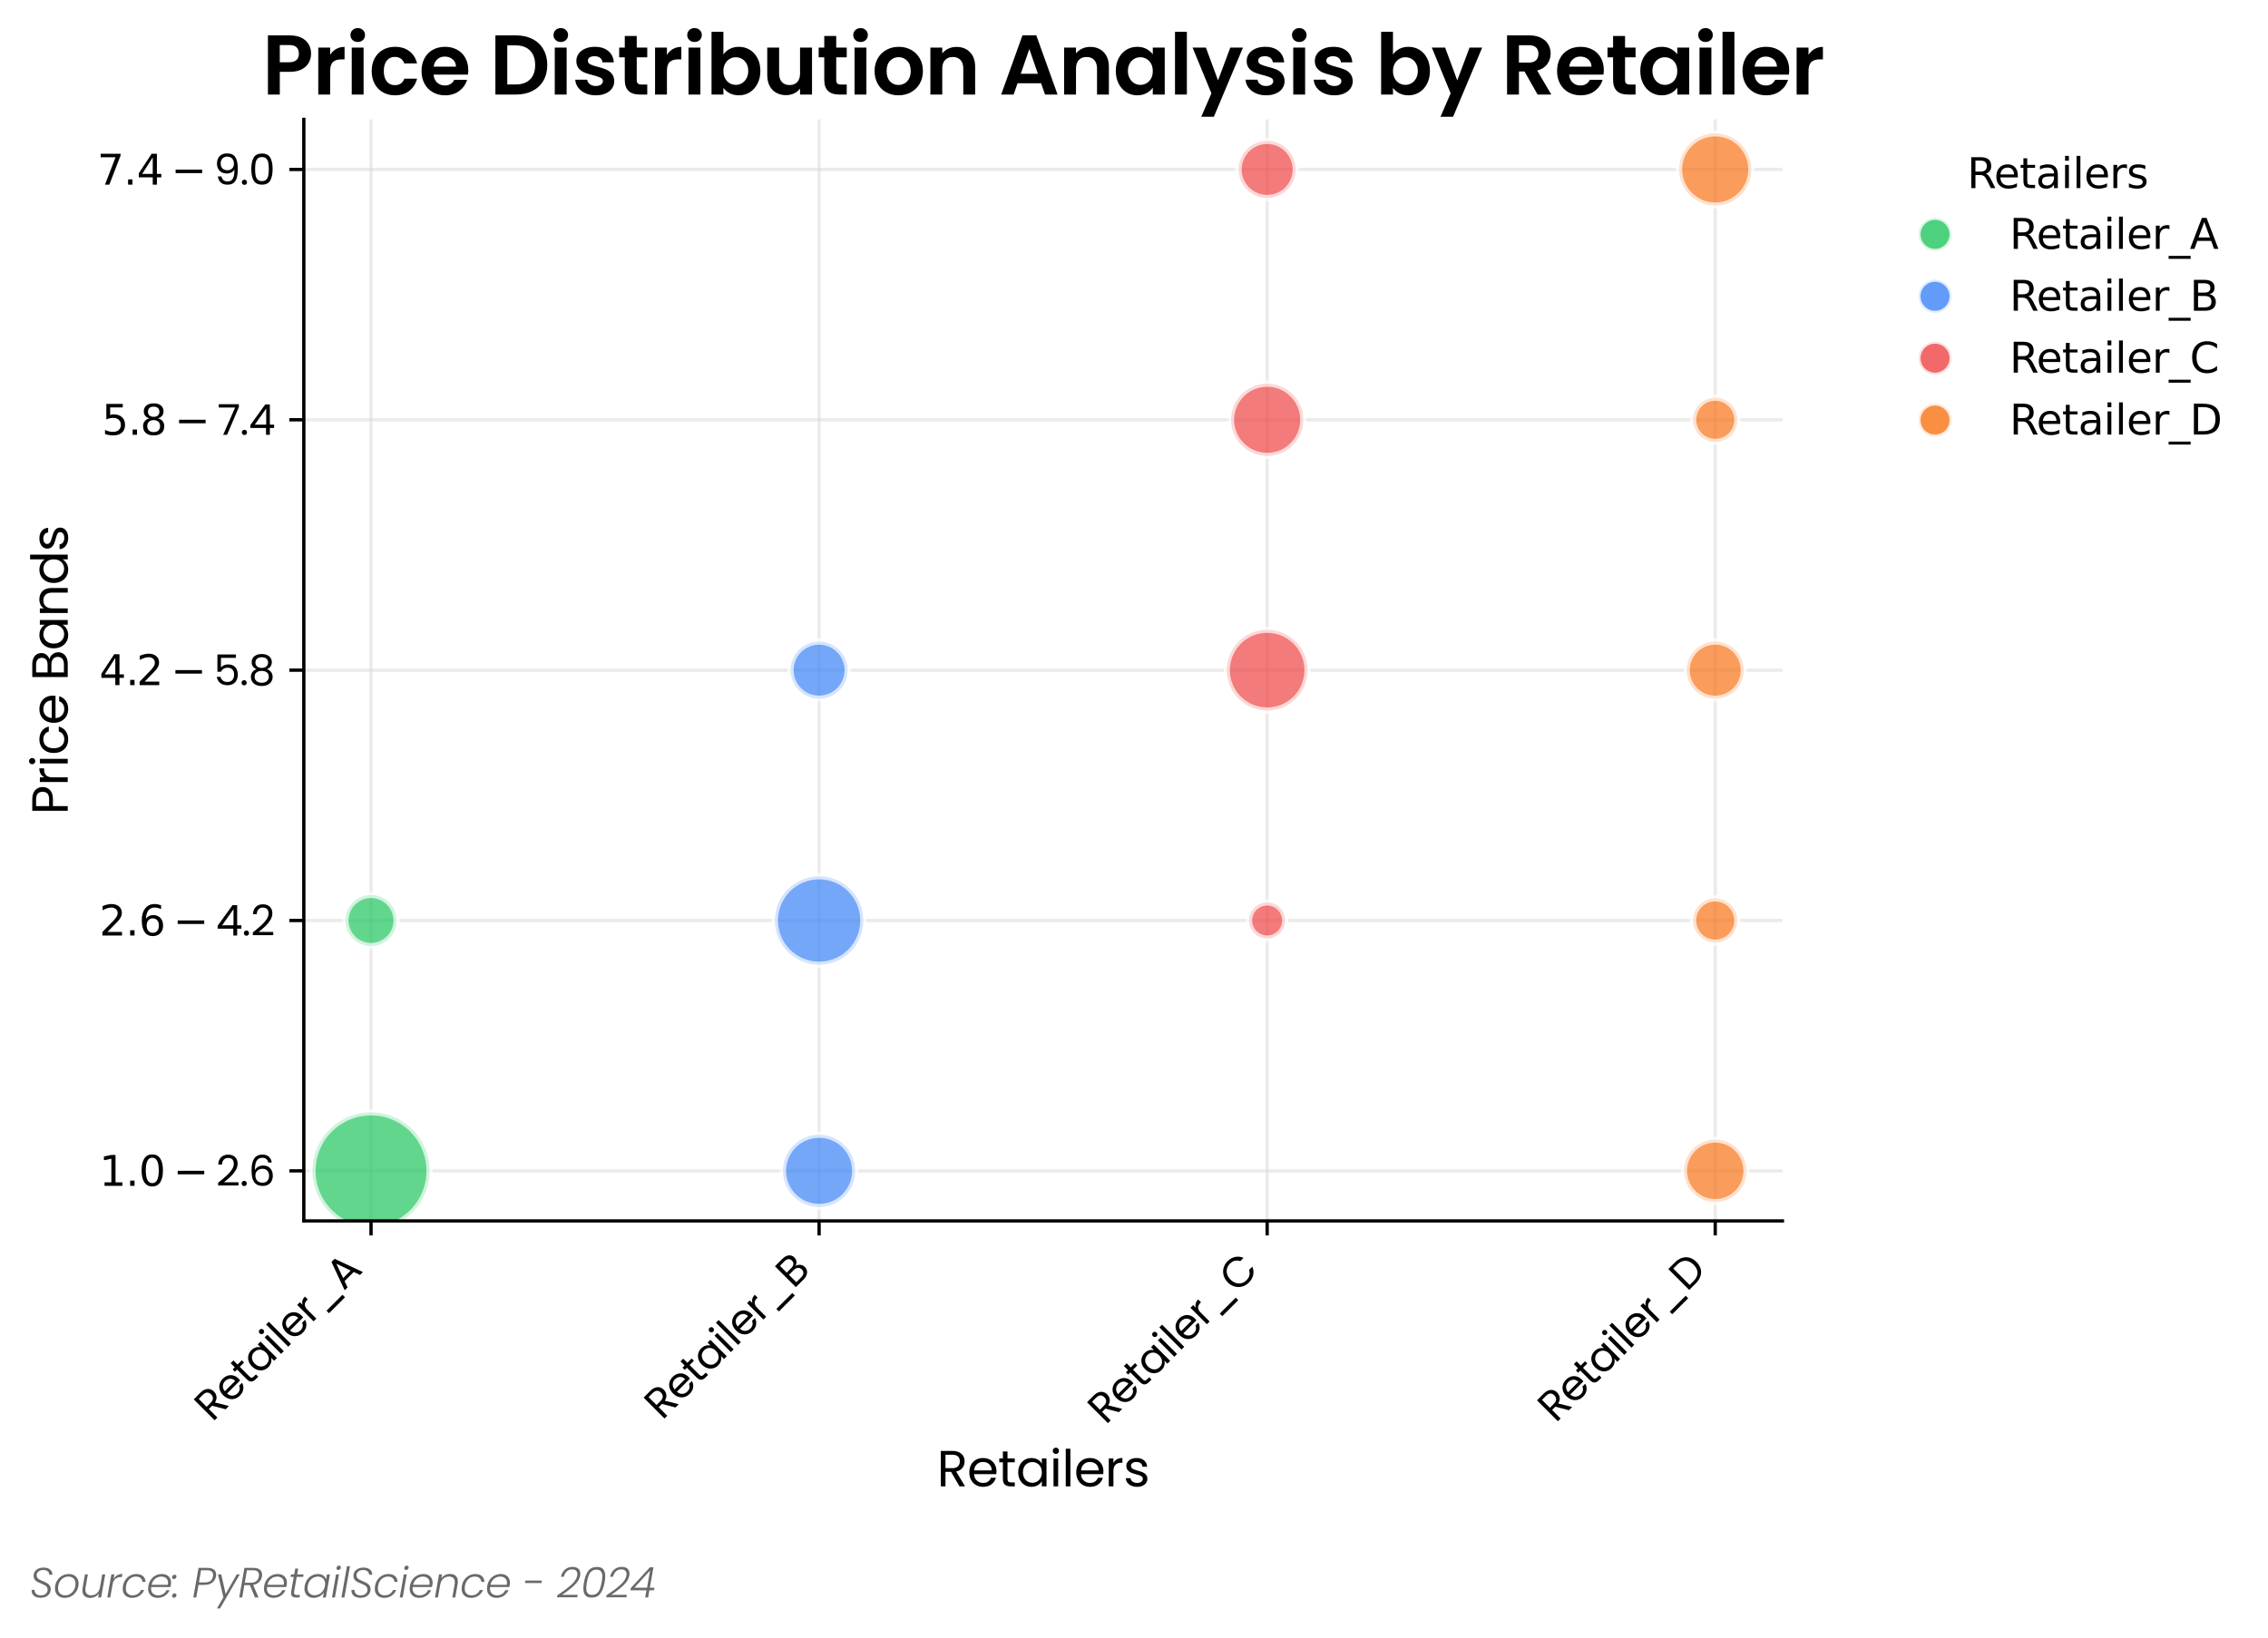<?xml version="1.0" encoding="utf-8" standalone="no"?>
<!DOCTYPE svg PUBLIC "-//W3C//DTD SVG 1.1//EN"
  "http://www.w3.org/Graphics/SVG/1.1/DTD/svg11.dtd">
<svg xmlns:xlink="http://www.w3.org/1999/xlink" width="547.777pt" height="395.713pt" viewBox="0 0 547.777 395.713" xmlns="http://www.w3.org/2000/svg" version="1.1">
 <defs>
  <style type="text/css">*{stroke-linejoin: round; stroke-linecap: butt}</style>
 </defs>
 <g id="figure_1">
  <g id="patch_1">
   <path d="M -0 395.713
L 547.777 395.713
L 547.777 0
L -0 0
z
" style="fill: #ffffff"/>
  </g>
  <g id="axes_1">
   <g id="patch_2">
    <path d="M 73.38 294.953
L 430.5 294.953
L 430.5 28.841
L 73.38 28.841
z
" style="fill: #ffffff"/>
   </g>
   <g id="matplotlib.axis_1">
    <g id="xtick_1">
     <g id="line2d_1">
      <path d="M 89.613 294.953
L 89.613 28.841
" clip-path="url(#pa287b7f1fe)" style="fill: none; stroke: #dad8d7; stroke-opacity: 0.5; stroke-width: 0.8; stroke-linecap: square"/>
     </g>
     <g id="line2d_2">
      <defs>
       <path id="m518e4b4ecb" d="M 0 0
L 0 3.5
" style="stroke: #000000; stroke-width: 0.8"/>
      </defs>
      <g>
       <use xlink:href="#m518e4b4ecb" x="89.613" y="294.953" style="stroke: #000000; stroke-width: 0.8"/>
      </g>
     </g>
     <g id="text_1">
      <!-- Retailer_A -->
      <g transform="translate(51.289 343.671) rotate(-45) scale(0.1 -0.1)">
       <defs>
        <path id="Poppins-Regular-52" d="M 2842 0
L 1779 1824
L 1075 1824
L 1075 0
L 493 0
L 493 4461
L 1933 4461
Q 2438 4461 2787 4288
Q 3136 4115 3309 3820
Q 3482 3526 3482 3149
Q 3482 2688 3216 2336
Q 2950 1984 2419 1869
L 3539 0
L 2842 0
z
M 1075 2291
L 1933 2291
Q 2406 2291 2643 2524
Q 2880 2758 2880 3149
Q 2880 3546 2646 3763
Q 2413 3981 1933 3981
L 1075 3981
L 1075 2291
z
" transform="scale(0.016)"/>
        <path id="Poppins-Regular-65" d="M 3693 1888
Q 3693 1722 3674 1536
L 870 1536
Q 902 1018 1225 726
Q 1549 435 2010 435
Q 2387 435 2640 611
Q 2893 787 2995 1082
L 3622 1082
Q 3482 576 3059 259
Q 2637 -58 2010 -58
Q 1510 -58 1116 166
Q 723 390 499 803
Q 275 1216 275 1760
Q 275 2304 492 2713
Q 710 3123 1104 3344
Q 1498 3565 2010 3565
Q 2509 3565 2893 3347
Q 3277 3130 3485 2749
Q 3693 2368 3693 1888
z
M 3091 2010
Q 3091 2342 2944 2582
Q 2797 2822 2544 2947
Q 2291 3072 1984 3072
Q 1542 3072 1232 2790
Q 922 2509 877 2010
L 3091 2010
z
" transform="scale(0.016)"/>
        <path id="Poppins-Regular-74" d="M 1203 3027
L 1203 960
Q 1203 704 1312 598
Q 1421 493 1690 493
L 2118 493
L 2118 0
L 1594 0
Q 1107 0 864 224
Q 621 448 621 960
L 621 3027
L 166 3027
L 166 3507
L 621 3507
L 621 4390
L 1203 4390
L 1203 3507
L 2118 3507
L 2118 3027
L 1203 3027
z
" transform="scale(0.016)"/>
        <path id="Poppins-Regular-61" d="M 275 1766
Q 275 2304 492 2710
Q 710 3117 1091 3341
Q 1472 3565 1939 3565
Q 2400 3565 2739 3366
Q 3078 3168 3245 2867
L 3245 3507
L 3834 3507
L 3834 0
L 3245 0
L 3245 653
Q 3072 346 2729 144
Q 2387 -58 1933 -58
Q 1466 -58 1088 172
Q 710 403 492 819
Q 275 1235 275 1766
z
M 3245 1760
Q 3245 2157 3085 2451
Q 2925 2746 2653 2902
Q 2381 3059 2054 3059
Q 1728 3059 1459 2905
Q 1190 2752 1030 2457
Q 870 2163 870 1766
Q 870 1363 1030 1065
Q 1190 768 1459 611
Q 1728 454 2054 454
Q 2381 454 2653 611
Q 2925 768 3085 1065
Q 3245 1363 3245 1760
z
" transform="scale(0.016)"/>
        <path id="Poppins-Regular-69" d="M 794 4077
Q 627 4077 512 4192
Q 397 4307 397 4474
Q 397 4640 512 4755
Q 627 4870 794 4870
Q 954 4870 1066 4755
Q 1178 4640 1178 4474
Q 1178 4307 1066 4192
Q 954 4077 794 4077
z
M 1075 3507
L 1075 0
L 493 0
L 493 3507
L 1075 3507
z
" transform="scale(0.016)"/>
        <path id="Poppins-Regular-6c" d="M 1075 4736
L 1075 0
L 493 0
L 493 4736
L 1075 4736
z
" transform="scale(0.016)"/>
        <path id="Poppins-Regular-72" d="M 1075 2938
Q 1229 3238 1513 3404
Q 1798 3571 2208 3571
L 2208 2970
L 2054 2970
Q 1075 2970 1075 1907
L 1075 0
L 493 0
L 493 3507
L 1075 3507
L 1075 2938
z
" transform="scale(0.016)"/>
        <path id="Poppins-Regular-5f" d="M 4077 -243
L 4077 -781
L 672 -781
L 672 -243
L 4077 -243
z
" transform="scale(0.016)"/>
        <path id="Poppins-Regular-41" d="M 3130 992
L 1184 992
L 826 0
L 211 0
L 1824 4435
L 2496 4435
L 4102 0
L 3488 0
L 3130 992
z
M 2963 1466
L 2157 3718
L 1350 1466
L 2963 1466
z
" transform="scale(0.016)"/>
       </defs>
       <use xlink:href="#Poppins-Regular-52"/>
       <use xlink:href="#Poppins-Regular-65" x="60.8"/>
       <use xlink:href="#Poppins-Regular-74" x="122.8"/>
       <use xlink:href="#Poppins-Regular-61" x="159.2"/>
       <use xlink:href="#Poppins-Regular-69" x="226.8"/>
       <use xlink:href="#Poppins-Regular-6c" x="251.4"/>
       <use xlink:href="#Poppins-Regular-65" x="276"/>
       <use xlink:href="#Poppins-Regular-72" x="338"/>
       <use xlink:href="#Poppins-Regular-5f" x="375.3"/>
       <use xlink:href="#Poppins-Regular-41" x="448.6"/>
      </g>
     </g>
    </g>
    <g id="xtick_2">
     <g id="line2d_3">
      <path d="M 197.831 294.953
L 197.831 28.841
" clip-path="url(#pa287b7f1fe)" style="fill: none; stroke: #dad8d7; stroke-opacity: 0.5; stroke-width: 0.8; stroke-linecap: square"/>
     </g>
     <g id="line2d_4">
      <g>
       <use xlink:href="#m518e4b4ecb" x="197.831" y="294.953" style="stroke: #000000; stroke-width: 0.8"/>
      </g>
     </g>
     <g id="text_2">
      <!-- Retailer_B -->
      <g transform="translate(159.939 343.239) rotate(-45) scale(0.1 -0.1)">
       <defs>
        <path id="Poppins-Regular-42" d="M 2726 2298
Q 2970 2259 3171 2099
Q 3373 1939 3491 1702
Q 3610 1466 3610 1197
Q 3610 858 3437 586
Q 3264 314 2934 157
Q 2605 0 2157 0
L 493 0
L 493 4461
L 2093 4461
Q 2547 4461 2867 4310
Q 3187 4160 3347 3904
Q 3507 3648 3507 3328
Q 3507 2931 3292 2672
Q 3078 2413 2726 2298
z
M 1075 2534
L 2054 2534
Q 2464 2534 2688 2726
Q 2912 2918 2912 3258
Q 2912 3597 2688 3789
Q 2464 3981 2042 3981
L 1075 3981
L 1075 2534
z
M 2106 480
Q 2541 480 2784 685
Q 3027 890 3027 1254
Q 3027 1626 2771 1840
Q 2515 2054 2086 2054
L 1075 2054
L 1075 480
L 2106 480
z
" transform="scale(0.016)"/>
       </defs>
       <use xlink:href="#Poppins-Regular-52"/>
       <use xlink:href="#Poppins-Regular-65" x="60.8"/>
       <use xlink:href="#Poppins-Regular-74" x="122.8"/>
       <use xlink:href="#Poppins-Regular-61" x="159.2"/>
       <use xlink:href="#Poppins-Regular-69" x="226.8"/>
       <use xlink:href="#Poppins-Regular-6c" x="251.4"/>
       <use xlink:href="#Poppins-Regular-65" x="276"/>
       <use xlink:href="#Poppins-Regular-72" x="338"/>
       <use xlink:href="#Poppins-Regular-5f" x="375.3"/>
       <use xlink:href="#Poppins-Regular-42" x="448.6"/>
      </g>
     </g>
    </g>
    <g id="xtick_3">
     <g id="line2d_5">
      <path d="M 306.049 294.953
L 306.049 28.841
" clip-path="url(#pa287b7f1fe)" style="fill: none; stroke: #dad8d7; stroke-opacity: 0.5; stroke-width: 0.8; stroke-linecap: square"/>
     </g>
     <g id="line2d_6">
      <g>
       <use xlink:href="#m518e4b4ecb" x="306.049" y="294.953" style="stroke: #000000; stroke-width: 0.8"/>
      </g>
     </g>
     <g id="text_3">
      <!-- Retailer_C -->
      <g transform="translate(267.033 344.364) rotate(-45) scale(0.1 -0.1)">
       <defs>
        <path id="Poppins-Regular-43" d="M 275 2234
Q 275 2886 569 3408
Q 864 3930 1373 4224
Q 1882 4518 2502 4518
Q 3232 4518 3776 4166
Q 4320 3814 4570 3168
L 3872 3168
Q 3686 3571 3337 3788
Q 2989 4006 2502 4006
Q 2035 4006 1664 3788
Q 1293 3571 1081 3171
Q 870 2771 870 2234
Q 870 1702 1081 1302
Q 1293 902 1664 684
Q 2035 467 2502 467
Q 2989 467 3337 681
Q 3686 896 3872 1299
L 4570 1299
Q 4320 659 3776 310
Q 3232 -38 2502 -38
Q 1882 -38 1373 253
Q 864 544 569 1062
Q 275 1581 275 2234
z
" transform="scale(0.016)"/>
       </defs>
       <use xlink:href="#Poppins-Regular-52"/>
       <use xlink:href="#Poppins-Regular-65" x="60.8"/>
       <use xlink:href="#Poppins-Regular-74" x="122.8"/>
       <use xlink:href="#Poppins-Regular-61" x="159.2"/>
       <use xlink:href="#Poppins-Regular-69" x="226.8"/>
       <use xlink:href="#Poppins-Regular-6c" x="251.4"/>
       <use xlink:href="#Poppins-Regular-65" x="276"/>
       <use xlink:href="#Poppins-Regular-72" x="338"/>
       <use xlink:href="#Poppins-Regular-5f" x="375.3"/>
       <use xlink:href="#Poppins-Regular-43" x="448.6"/>
      </g>
     </g>
    </g>
    <g id="xtick_4">
     <g id="line2d_7">
      <path d="M 414.268 294.953
L 414.268 28.841
" clip-path="url(#pa287b7f1fe)" style="fill: none; stroke: #dad8d7; stroke-opacity: 0.5; stroke-width: 0.8; stroke-linecap: square"/>
     </g>
     <g id="line2d_8">
      <g>
       <use xlink:href="#m518e4b4ecb" x="414.268" y="294.953" style="stroke: #000000; stroke-width: 0.8"/>
      </g>
     </g>
     <g id="text_4">
      <!-- Retailer_D -->
      <g transform="translate(375.71 343.904) rotate(-45) scale(0.1 -0.1)">
       <defs>
        <path id="Poppins-Regular-44" d="M 1882 4461
Q 2611 4461 3145 4189
Q 3680 3917 3965 3411
Q 4250 2906 4250 2221
Q 4250 1536 3965 1033
Q 3680 531 3145 265
Q 2611 0 1882 0
L 493 0
L 493 4461
L 1882 4461
z
M 1882 480
Q 2746 480 3200 937
Q 3654 1395 3654 2221
Q 3654 3053 3196 3520
Q 2739 3987 1882 3987
L 1075 3987
L 1075 480
L 1882 480
z
" transform="scale(0.016)"/>
       </defs>
       <use xlink:href="#Poppins-Regular-52"/>
       <use xlink:href="#Poppins-Regular-65" x="60.8"/>
       <use xlink:href="#Poppins-Regular-74" x="122.8"/>
       <use xlink:href="#Poppins-Regular-61" x="159.2"/>
       <use xlink:href="#Poppins-Regular-69" x="226.8"/>
       <use xlink:href="#Poppins-Regular-6c" x="251.4"/>
       <use xlink:href="#Poppins-Regular-65" x="276"/>
       <use xlink:href="#Poppins-Regular-72" x="338"/>
       <use xlink:href="#Poppins-Regular-5f" x="375.3"/>
       <use xlink:href="#Poppins-Regular-44" x="448.6"/>
      </g>
     </g>
    </g>
    <g id="text_5">
     <!-- Retailers -->
     <g transform="translate(226.291 359.082) scale(0.12 -0.12)">
      <defs>
       <path id="Poppins-Regular-73" d="M 1734 -58
Q 1331 -58 1011 80
Q 691 218 505 464
Q 320 710 301 1030
L 902 1030
Q 928 768 1149 601
Q 1370 435 1728 435
Q 2061 435 2253 582
Q 2445 730 2445 954
Q 2445 1184 2240 1296
Q 2035 1408 1606 1517
Q 1216 1619 969 1724
Q 723 1830 547 2038
Q 371 2246 371 2586
Q 371 2854 531 3078
Q 691 3302 985 3433
Q 1280 3565 1658 3565
Q 2240 3565 2598 3270
Q 2957 2976 2982 2464
L 2400 2464
Q 2381 2739 2179 2905
Q 1978 3072 1638 3072
Q 1325 3072 1139 2937
Q 954 2803 954 2586
Q 954 2413 1066 2301
Q 1178 2189 1347 2121
Q 1517 2054 1818 1971
Q 2195 1869 2432 1769
Q 2669 1670 2838 1472
Q 3008 1274 3014 954
Q 3014 666 2854 435
Q 2694 205 2403 73
Q 2112 -58 1734 -58
z
" transform="scale(0.016)"/>
      </defs>
      <use xlink:href="#Poppins-Regular-52"/>
      <use xlink:href="#Poppins-Regular-65" x="60.8"/>
      <use xlink:href="#Poppins-Regular-74" x="122.8"/>
      <use xlink:href="#Poppins-Regular-61" x="159.2"/>
      <use xlink:href="#Poppins-Regular-69" x="226.8"/>
      <use xlink:href="#Poppins-Regular-6c" x="251.4"/>
      <use xlink:href="#Poppins-Regular-65" x="276"/>
      <use xlink:href="#Poppins-Regular-72" x="338"/>
      <use xlink:href="#Poppins-Regular-73" x="375.3"/>
     </g>
    </g>
   </g>
   <g id="matplotlib.axis_2">
    <g id="ytick_1">
     <g id="line2d_9">
      <path d="M 73.38 282.857
L 430.5 282.857
" clip-path="url(#pa287b7f1fe)" style="fill: none; stroke: #dad8d7; stroke-opacity: 0.5; stroke-width: 0.8; stroke-linecap: square"/>
     </g>
     <g id="line2d_10">
      <defs>
       <path id="m28a4c9ce19" d="M 0 0
L -3.5 0
" style="stroke: #000000; stroke-width: 0.8"/>
      </defs>
      <g>
       <use xlink:href="#m28a4c9ce19" x="73.38" y="282.857" style="stroke: #000000; stroke-width: 0.8"/>
      </g>
     </g>
     <g id="text_6">
      <!-- $1.0 - $2.6 -->
      <g transform="translate(23.98 286.557) scale(0.1 -0.1)">
       <defs>
        <path id="DejaVuSans-31" d="M 794 531
L 1825 531
L 1825 4091
L 703 3866
L 703 4441
L 1819 4666
L 2450 4666
L 2450 531
L 3481 531
L 3481 0
L 794 0
L 794 531
z
" transform="scale(0.016)"/>
        <path id="DejaVuSans-2e" d="M 684 794
L 1344 794
L 1344 0
L 684 0
L 684 794
z
" transform="scale(0.016)"/>
        <path id="DejaVuSans-30" d="M 2034 4250
Q 1547 4250 1301 3770
Q 1056 3291 1056 2328
Q 1056 1369 1301 889
Q 1547 409 2034 409
Q 2525 409 2770 889
Q 3016 1369 3016 2328
Q 3016 3291 2770 3770
Q 2525 4250 2034 4250
z
M 2034 4750
Q 2819 4750 3233 4129
Q 3647 3509 3647 2328
Q 3647 1150 3233 529
Q 2819 -91 2034 -91
Q 1250 -91 836 529
Q 422 1150 422 2328
Q 422 3509 836 4129
Q 1250 4750 2034 4750
z
" transform="scale(0.016)"/>
        <path id="DejaVuSans-2212" d="M 678 2272
L 4684 2272
L 4684 1741
L 678 1741
L 678 2272
z
" transform="scale(0.016)"/>
        <path id="Poppins-Regular-32" d="M 326 467
Q 1139 1120 1600 1539
Q 2061 1958 2377 2416
Q 2694 2874 2694 3315
Q 2694 3731 2492 3971
Q 2291 4211 1843 4211
Q 1408 4211 1168 3939
Q 928 3667 909 3213
L 346 3213
Q 371 3930 780 4320
Q 1190 4710 1837 4710
Q 2496 4710 2883 4345
Q 3270 3981 3270 3341
Q 3270 2810 2953 2307
Q 2637 1805 2233 1424
Q 1830 1043 1203 538
L 3405 538
L 3405 51
L 326 51
L 326 467
z
" transform="scale(0.016)"/>
        <path id="Poppins-Regular-2e" d="M 678 -38
Q 512 -38 397 77
Q 282 192 282 358
Q 282 525 397 640
Q 512 755 678 755
Q 838 755 950 640
Q 1062 525 1062 358
Q 1062 192 950 77
Q 838 -38 678 -38
z
" transform="scale(0.016)"/>
        <path id="Poppins-Regular-36" d="M 2976 3526
Q 2835 4237 2099 4237
Q 1530 4237 1248 3798
Q 966 3360 973 2355
Q 1120 2688 1462 2877
Q 1805 3066 2227 3066
Q 2886 3066 3280 2656
Q 3674 2246 3674 1523
Q 3674 1088 3504 742
Q 3334 397 2992 192
Q 2650 -13 2163 -13
Q 1504 -13 1133 281
Q 762 576 614 1094
Q 467 1613 467 2374
Q 467 4723 2106 4723
Q 2733 4723 3091 4384
Q 3450 4045 3514 3526
L 2976 3526
z
M 2106 2573
Q 1830 2573 1587 2461
Q 1344 2349 1193 2121
Q 1043 1894 1043 1568
Q 1043 1082 1324 778
Q 1606 474 2131 474
Q 2579 474 2844 752
Q 3110 1030 3110 1504
Q 3110 2003 2854 2288
Q 2598 2573 2106 2573
z
" transform="scale(0.016)"/>
       </defs>
       <use xlink:href="#DejaVuSans-31" transform="translate(0 0.781)"/>
       <use xlink:href="#DejaVuSans-2e" transform="translate(63.623 0.781)"/>
       <use xlink:href="#DejaVuSans-30" transform="translate(95.41 0.781)"/>
       <use xlink:href="#DejaVuSans-2212" transform="translate(178.516 0.781)"/>
       <use xlink:href="#Poppins-Regular-32" transform="translate(281.787 0.781)"/>
       <use xlink:href="#Poppins-Regular-2e" transform="translate(339.287 0.781)"/>
       <use xlink:href="#Poppins-Regular-36" transform="translate(360.287 0.781)"/>
      </g>
     </g>
    </g>
    <g id="ytick_2">
     <g id="line2d_11">
      <path d="M 73.38 222.377
L 430.5 222.377
" clip-path="url(#pa287b7f1fe)" style="fill: none; stroke: #dad8d7; stroke-opacity: 0.5; stroke-width: 0.8; stroke-linecap: square"/>
     </g>
     <g id="line2d_12">
      <g>
       <use xlink:href="#m28a4c9ce19" x="73.38" y="222.377" style="stroke: #000000; stroke-width: 0.8"/>
      </g>
     </g>
     <g id="text_7">
      <!-- $2.6 - $4.2 -->
      <g transform="translate(23.98 226.077) scale(0.1 -0.1)">
       <defs>
        <path id="DejaVuSans-32" d="M 1228 531
L 3431 531
L 3431 0
L 469 0
L 469 531
Q 828 903 1448 1529
Q 2069 2156 2228 2338
Q 2531 2678 2651 2914
Q 2772 3150 2772 3378
Q 2772 3750 2511 3984
Q 2250 4219 1831 4219
Q 1534 4219 1204 4116
Q 875 4013 500 3803
L 500 4441
Q 881 4594 1212 4672
Q 1544 4750 1819 4750
Q 2544 4750 2975 4387
Q 3406 4025 3406 3419
Q 3406 3131 3298 2873
Q 3191 2616 2906 2266
Q 2828 2175 2409 1742
Q 1991 1309 1228 531
z
" transform="scale(0.016)"/>
        <path id="DejaVuSans-36" d="M 2113 2584
Q 1688 2584 1439 2293
Q 1191 2003 1191 1497
Q 1191 994 1439 701
Q 1688 409 2113 409
Q 2538 409 2786 701
Q 3034 994 3034 1497
Q 3034 2003 2786 2293
Q 2538 2584 2113 2584
z
M 3366 4563
L 3366 3988
Q 3128 4100 2886 4159
Q 2644 4219 2406 4219
Q 1781 4219 1451 3797
Q 1122 3375 1075 2522
Q 1259 2794 1537 2939
Q 1816 3084 2150 3084
Q 2853 3084 3261 2657
Q 3669 2231 3669 1497
Q 3669 778 3244 343
Q 2819 -91 2113 -91
Q 1303 -91 875 529
Q 447 1150 447 2328
Q 447 3434 972 4092
Q 1497 4750 2381 4750
Q 2619 4750 2861 4703
Q 3103 4656 3366 4563
z
" transform="scale(0.016)"/>
        <path id="Poppins-Regular-34" d="M 256 1030
L 256 1472
L 2502 4582
L 3200 4582
L 3200 1536
L 3840 1536
L 3840 1030
L 3200 1030
L 3200 0
L 2624 0
L 2624 1030
L 256 1030
z
M 2650 3974
L 928 1536
L 2650 1536
L 2650 3974
z
" transform="scale(0.016)"/>
       </defs>
       <use xlink:href="#DejaVuSans-32" transform="translate(0 0.781)"/>
       <use xlink:href="#DejaVuSans-2e" transform="translate(63.623 0.781)"/>
       <use xlink:href="#DejaVuSans-36" transform="translate(95.41 0.781)"/>
       <use xlink:href="#DejaVuSans-2212" transform="translate(178.516 0.781)"/>
       <use xlink:href="#Poppins-Regular-34" transform="translate(281.787 0.781)"/>
       <use xlink:href="#Poppins-Regular-2e" transform="translate(344.687 0.781)"/>
       <use xlink:href="#Poppins-Regular-32" transform="translate(365.687 0.781)"/>
      </g>
     </g>
    </g>
    <g id="ytick_3">
     <g id="line2d_13">
      <path d="M 73.38 161.897
L 430.5 161.897
" clip-path="url(#pa287b7f1fe)" style="fill: none; stroke: #dad8d7; stroke-opacity: 0.5; stroke-width: 0.8; stroke-linecap: square"/>
     </g>
     <g id="line2d_14">
      <g>
       <use xlink:href="#m28a4c9ce19" x="73.38" y="161.897" style="stroke: #000000; stroke-width: 0.8"/>
      </g>
     </g>
     <g id="text_8">
      <!-- $4.2 - $5.8 -->
      <g transform="translate(23.98 165.597) scale(0.1 -0.1)">
       <defs>
        <path id="DejaVuSans-34" d="M 2419 4116
L 825 1625
L 2419 1625
L 2419 4116
z
M 2253 4666
L 3047 4666
L 3047 1625
L 3713 1625
L 3713 1100
L 3047 1100
L 3047 0
L 2419 0
L 2419 1100
L 313 1100
L 313 1709
L 2253 4666
z
" transform="scale(0.016)"/>
        <path id="Poppins-Regular-35" d="M 3347 4122
L 1101 4122
L 1101 2662
Q 1248 2867 1536 2998
Q 1824 3130 2157 3130
Q 2688 3130 3021 2909
Q 3354 2688 3498 2339
Q 3642 1990 3642 1600
Q 3642 1139 3469 774
Q 3296 410 2941 198
Q 2586 -13 2061 -13
Q 1389 -13 973 332
Q 557 678 467 1254
L 1037 1254
Q 1120 890 1389 685
Q 1658 480 2067 480
Q 2573 480 2829 784
Q 3085 1088 3085 1587
Q 3085 2086 2829 2358
Q 2573 2630 2074 2630
Q 1734 2630 1481 2467
Q 1229 2304 1114 2022
L 563 2022
L 563 4634
L 3347 4634
L 3347 4122
z
" transform="scale(0.016)"/>
        <path id="Poppins-Regular-38" d="M 1242 2406
Q 883 2547 691 2816
Q 499 3085 499 3469
Q 499 3814 672 4092
Q 845 4371 1187 4534
Q 1530 4698 2016 4698
Q 2502 4698 2844 4534
Q 3187 4371 3363 4092
Q 3539 3814 3539 3469
Q 3539 3098 3340 2819
Q 3142 2541 2797 2406
Q 3194 2285 3427 1981
Q 3661 1677 3661 1248
Q 3661 832 3456 521
Q 3251 211 2876 41
Q 2502 -128 2016 -128
Q 1530 -128 1162 41
Q 794 211 589 521
Q 384 832 384 1248
Q 384 1677 614 1984
Q 845 2291 1242 2406
z
M 2976 3398
Q 2976 3789 2720 4000
Q 2464 4211 2016 4211
Q 1574 4211 1318 4000
Q 1062 3789 1062 3392
Q 1062 3034 1328 2816
Q 1594 2598 2016 2598
Q 2445 2598 2710 2819
Q 2976 3040 2976 3398
z
M 2016 2150
Q 1542 2150 1241 1929
Q 941 1709 941 1267
Q 941 858 1232 608
Q 1523 358 2016 358
Q 2509 358 2797 608
Q 3085 858 3085 1267
Q 3085 1696 2790 1923
Q 2496 2150 2016 2150
z
" transform="scale(0.016)"/>
       </defs>
       <use xlink:href="#DejaVuSans-34" transform="translate(0 0.781)"/>
       <use xlink:href="#DejaVuSans-2e" transform="translate(63.623 0.781)"/>
       <use xlink:href="#DejaVuSans-32" transform="translate(89.91 0.781)"/>
       <use xlink:href="#DejaVuSans-2212" transform="translate(173.016 0.781)"/>
       <use xlink:href="#Poppins-Regular-35" transform="translate(276.287 0.781)"/>
       <use xlink:href="#Poppins-Regular-2e" transform="translate(339.087 0.781)"/>
       <use xlink:href="#Poppins-Regular-38" transform="translate(360.087 0.781)"/>
      </g>
     </g>
    </g>
    <g id="ytick_4">
     <g id="line2d_15">
      <path d="M 73.38 101.417
L 430.5 101.417
" clip-path="url(#pa287b7f1fe)" style="fill: none; stroke: #dad8d7; stroke-opacity: 0.5; stroke-width: 0.8; stroke-linecap: square"/>
     </g>
     <g id="line2d_16">
      <g>
       <use xlink:href="#m28a4c9ce19" x="73.38" y="101.417" style="stroke: #000000; stroke-width: 0.8"/>
      </g>
     </g>
     <g id="text_9">
      <!-- $5.8 - $7.4 -->
      <g transform="translate(24.58 105.117) scale(0.1 -0.1)">
       <defs>
        <path id="DejaVuSans-35" d="M 691 4666
L 3169 4666
L 3169 4134
L 1269 4134
L 1269 2991
Q 1406 3038 1543 3061
Q 1681 3084 1819 3084
Q 2600 3084 3056 2656
Q 3513 2228 3513 1497
Q 3513 744 3044 326
Q 2575 -91 1722 -91
Q 1428 -91 1123 -41
Q 819 9 494 109
L 494 744
Q 775 591 1075 516
Q 1375 441 1709 441
Q 2250 441 2565 725
Q 2881 1009 2881 1497
Q 2881 1984 2565 2268
Q 2250 2553 1709 2553
Q 1456 2553 1204 2497
Q 953 2441 691 2322
L 691 4666
z
" transform="scale(0.016)"/>
        <path id="DejaVuSans-38" d="M 2034 2216
Q 1584 2216 1326 1975
Q 1069 1734 1069 1313
Q 1069 891 1326 650
Q 1584 409 2034 409
Q 2484 409 2743 651
Q 3003 894 3003 1313
Q 3003 1734 2745 1975
Q 2488 2216 2034 2216
z
M 1403 2484
Q 997 2584 770 2862
Q 544 3141 544 3541
Q 544 4100 942 4425
Q 1341 4750 2034 4750
Q 2731 4750 3128 4425
Q 3525 4100 3525 3541
Q 3525 3141 3298 2862
Q 3072 2584 2669 2484
Q 3125 2378 3379 2068
Q 3634 1759 3634 1313
Q 3634 634 3220 271
Q 2806 -91 2034 -91
Q 1263 -91 848 271
Q 434 634 434 1313
Q 434 1759 690 2068
Q 947 2378 1403 2484
z
M 1172 3481
Q 1172 3119 1398 2916
Q 1625 2713 2034 2713
Q 2441 2713 2670 2916
Q 2900 3119 2900 3481
Q 2900 3844 2670 4047
Q 2441 4250 2034 4250
Q 1625 4250 1398 4047
Q 1172 3844 1172 3481
z
" transform="scale(0.016)"/>
        <path id="Poppins-Regular-37" d="M 3245 4173
L 1466 0
L 877 0
L 2682 4115
L 211 4115
L 211 4614
L 3245 4614
L 3245 4173
z
" transform="scale(0.016)"/>
       </defs>
       <use xlink:href="#DejaVuSans-35" transform="translate(0 0.781)"/>
       <use xlink:href="#DejaVuSans-2e" transform="translate(63.623 0.781)"/>
       <use xlink:href="#DejaVuSans-38" transform="translate(92.785 0.781)"/>
       <use xlink:href="#DejaVuSans-2212" transform="translate(175.891 0.781)"/>
       <use xlink:href="#Poppins-Regular-37" transform="translate(279.162 0.781)"/>
       <use xlink:href="#Poppins-Regular-2e" transform="translate(333.762 0.781)"/>
       <use xlink:href="#Poppins-Regular-34" transform="translate(354.762 0.781)"/>
      </g>
     </g>
    </g>
    <g id="ytick_5">
     <g id="line2d_17">
      <path d="M 73.38 40.937
L 430.5 40.937
" clip-path="url(#pa287b7f1fe)" style="fill: none; stroke: #dad8d7; stroke-opacity: 0.5; stroke-width: 0.8; stroke-linecap: square"/>
     </g>
     <g id="line2d_18">
      <g>
       <use xlink:href="#m28a4c9ce19" x="73.38" y="40.937" style="stroke: #000000; stroke-width: 0.8"/>
      </g>
     </g>
     <g id="text_10">
      <!-- $7.4 - $9.0 -->
      <g transform="translate(23.48 44.637) scale(0.1 -0.1)">
       <defs>
        <path id="DejaVuSans-37" d="M 525 4666
L 3525 4666
L 3525 4397
L 1831 0
L 1172 0
L 2766 4134
L 525 4134
L 525 4666
z
" transform="scale(0.016)"/>
        <path id="Poppins-Regular-39" d="M 1146 1242
Q 1210 877 1443 678
Q 1677 480 2074 480
Q 2605 480 2857 896
Q 3110 1312 3098 2298
Q 2963 2010 2649 1846
Q 2336 1683 1952 1683
Q 1523 1683 1187 1859
Q 851 2035 659 2374
Q 467 2714 467 3194
Q 467 3878 864 4297
Q 1261 4717 1990 4717
Q 2886 4717 3248 4134
Q 3610 3552 3610 2400
Q 3610 1594 3466 1069
Q 3322 544 2979 269
Q 2637 -6 2042 -6
Q 1389 -6 1024 346
Q 659 698 608 1242
L 1146 1242
z
M 2048 2176
Q 2477 2176 2752 2441
Q 3027 2707 3027 3162
Q 3027 3642 2758 3936
Q 2490 4230 2003 4230
Q 1555 4230 1289 3948
Q 1024 3667 1024 3206
Q 1024 2739 1286 2457
Q 1549 2176 2048 2176
z
" transform="scale(0.016)"/>
        <path id="Poppins-Regular-30" d="M 397 2362
Q 397 3462 755 4080
Q 1114 4698 2010 4698
Q 2899 4698 3257 4080
Q 3616 3462 3616 2362
Q 3616 1242 3257 621
Q 2899 0 2010 0
Q 1114 0 755 621
Q 397 1242 397 2362
z
M 3040 2362
Q 3040 2918 2966 3305
Q 2893 3693 2665 3929
Q 2438 4166 2010 4166
Q 1574 4166 1347 3929
Q 1120 3693 1046 3305
Q 973 2918 973 2362
Q 973 1786 1046 1395
Q 1120 1005 1347 768
Q 1574 531 2010 531
Q 2438 531 2665 768
Q 2893 1005 2966 1395
Q 3040 1786 3040 2362
z
" transform="scale(0.016)"/>
       </defs>
       <use xlink:href="#DejaVuSans-37" transform="translate(0 0.297)"/>
       <use xlink:href="#DejaVuSans-2e" transform="translate(63.623 0.297)"/>
       <use xlink:href="#DejaVuSans-34" transform="translate(95.41 0.297)"/>
       <use xlink:href="#DejaVuSans-2212" transform="translate(178.516 0.297)"/>
       <use xlink:href="#Poppins-Regular-39" transform="translate(281.787 0.297)"/>
       <use xlink:href="#Poppins-Regular-2e" transform="translate(344.787 0.297)"/>
       <use xlink:href="#Poppins-Regular-30" transform="translate(365.787 0.297)"/>
      </g>
     </g>
    </g>
    <g id="text_11">
     <!-- Price Bands -->
     <g transform="translate(16.36 196.81) rotate(-90) scale(0.12 -0.12)">
      <defs>
       <path id="Poppins-Regular-50" d="M 3475 3155
Q 3475 2598 3094 2230
Q 2714 1862 1933 1862
L 1075 1862
L 1075 0
L 493 0
L 493 4461
L 1933 4461
Q 2688 4461 3081 4096
Q 3475 3731 3475 3155
z
M 1933 2342
Q 2419 2342 2649 2553
Q 2880 2765 2880 3155
Q 2880 3981 1933 3981
L 1075 3981
L 1075 2342
L 1933 2342
z
" transform="scale(0.016)"/>
       <path id="Poppins-Regular-63" d="M 275 1760
Q 275 2304 492 2710
Q 710 3117 1097 3341
Q 1485 3565 1984 3565
Q 2630 3565 3049 3251
Q 3469 2938 3603 2381
L 2976 2381
Q 2886 2701 2627 2886
Q 2368 3072 1984 3072
Q 1485 3072 1177 2729
Q 870 2387 870 1760
Q 870 1126 1177 780
Q 1485 435 1984 435
Q 2368 435 2624 614
Q 2880 794 2976 1126
L 3603 1126
Q 3462 589 3040 265
Q 2618 -58 1984 -58
Q 1485 -58 1097 166
Q 710 390 492 800
Q 275 1210 275 1760
z
" transform="scale(0.016)"/>
       <path id="Poppins-Regular-20" transform="scale(0.016)"/>
       <path id="Poppins-Regular-6e" d="M 2202 3571
Q 2842 3571 3238 3184
Q 3635 2797 3635 2067
L 3635 0
L 3059 0
L 3059 1984
Q 3059 2509 2796 2787
Q 2534 3066 2080 3066
Q 1619 3066 1347 2778
Q 1075 2490 1075 1939
L 1075 0
L 493 0
L 493 3507
L 1075 3507
L 1075 3008
Q 1248 3277 1545 3424
Q 1843 3571 2202 3571
z
" transform="scale(0.016)"/>
       <path id="Poppins-Regular-64" d="M 275 1766
Q 275 2304 492 2710
Q 710 3117 1091 3341
Q 1472 3565 1946 3565
Q 2355 3565 2707 3376
Q 3059 3187 3245 2880
L 3245 4736
L 3834 4736
L 3834 0
L 3245 0
L 3245 659
Q 3072 346 2733 144
Q 2394 -58 1939 -58
Q 1472 -58 1091 172
Q 710 403 492 819
Q 275 1235 275 1766
z
M 3245 1760
Q 3245 2157 3085 2451
Q 2925 2746 2653 2902
Q 2381 3059 2054 3059
Q 1728 3059 1459 2905
Q 1190 2752 1030 2457
Q 870 2163 870 1766
Q 870 1363 1030 1065
Q 1190 768 1459 611
Q 1728 454 2054 454
Q 2381 454 2653 611
Q 2925 768 3085 1065
Q 3245 1363 3245 1760
z
" transform="scale(0.016)"/>
      </defs>
      <use xlink:href="#Poppins-Regular-50"/>
      <use xlink:href="#Poppins-Regular-72" x="57.9"/>
      <use xlink:href="#Poppins-Regular-69" x="95.2"/>
      <use xlink:href="#Poppins-Regular-63" x="119.8"/>
      <use xlink:href="#Poppins-Regular-65" x="180.5"/>
      <use xlink:href="#Poppins-Regular-20" x="242.5"/>
      <use xlink:href="#Poppins-Regular-42" x="269.2"/>
      <use xlink:href="#Poppins-Regular-61" x="330.5"/>
      <use xlink:href="#Poppins-Regular-6e" x="398.1"/>
      <use xlink:href="#Poppins-Regular-64" x="462.1"/>
      <use xlink:href="#Poppins-Regular-73" x="529.7"/>
     </g>
    </g>
   </g>
   <g id="PathCollection_1">
    <defs>
     <path id="m376fa59638" d="M 0 14.142
C 3.751 14.142 7.348 12.652 10 10
C 12.652 7.348 14.142 3.751 14.142 0
C 14.142 -3.751 12.652 -7.348 10 -10
C 7.348 -12.652 3.751 -14.142 0 -14.142
C -3.751 -14.142 -7.348 -12.652 -10 -10
C -12.652 -7.348 -14.142 -3.751 -14.142 0
C -14.142 3.751 -12.652 7.348 -10 10
C -7.348 12.652 -3.751 14.142 0 14.142
z
" style="stroke: #ffffff; stroke-opacity: 0.7; stroke-width: 1.5"/>
    </defs>
    <g clip-path="url(#pa287b7f1fe)">
     <use xlink:href="#m376fa59638" x="89.613" y="282.857" style="fill: #22c55e; fill-opacity: 0.7; stroke: #ffffff; stroke-opacity: 0.7; stroke-width: 1.5"/>
    </g>
   </g>
   <g id="PathCollection_2">
    <defs>
     <path id="md5426b05bb" d="M 0 6.172
C 1.637 6.172 3.207 5.522 4.364 4.364
C 5.522 3.207 6.172 1.637 6.172 0
C 6.172 -1.637 5.522 -3.207 4.364 -4.364
C 3.207 -5.522 1.637 -6.172 0 -6.172
C -1.637 -6.172 -3.207 -5.522 -4.364 -4.364
C -5.522 -3.207 -6.172 -1.637 -6.172 0
C -6.172 1.637 -5.522 3.207 -4.364 4.364
C -3.207 5.522 -1.637 6.172 0 6.172
z
" style="stroke: #ffffff; stroke-opacity: 0.7; stroke-width: 1.5"/>
    </defs>
    <g clip-path="url(#pa287b7f1fe)">
     <use xlink:href="#md5426b05bb" x="89.613" y="222.377" style="fill: #22c55e; fill-opacity: 0.7; stroke: #ffffff; stroke-opacity: 0.7; stroke-width: 1.5"/>
    </g>
   </g>
   <g id="PathCollection_3">
    <defs>
     <path id="me4567cb8ad" d="M 0 8.729
C 2.315 8.729 4.535 7.809 6.172 6.172
C 7.809 4.535 8.729 2.315 8.729 0
C 8.729 -2.315 7.809 -4.535 6.172 -6.172
C 4.535 -7.809 2.315 -8.729 0 -8.729
C -2.315 -8.729 -4.535 -7.809 -6.172 -6.172
C -7.809 -4.535 -8.729 -2.315 -8.729 0
C -8.729 2.315 -7.809 4.535 -6.172 6.172
C -4.535 7.809 -2.315 8.729 0 8.729
z
" style="stroke: #ffffff; stroke-opacity: 0.7; stroke-width: 1.5"/>
    </defs>
    <g clip-path="url(#pa287b7f1fe)">
     <use xlink:href="#me4567cb8ad" x="197.831" y="282.857" style="fill: #3b82f6; fill-opacity: 0.7; stroke: #ffffff; stroke-opacity: 0.7; stroke-width: 1.5"/>
    </g>
   </g>
   <g id="PathCollection_4">
    <defs>
     <path id="ma9b9b8bab8" d="M 0 10.69
C 2.835 10.69 5.555 9.564 7.559 7.559
C 9.564 5.555 10.69 2.835 10.69 0
C 10.69 -2.835 9.564 -5.555 7.559 -7.559
C 5.555 -9.564 2.835 -10.69 0 -10.69
C -2.835 -10.69 -5.555 -9.564 -7.559 -7.559
C -9.564 -5.555 -10.69 -2.835 -10.69 0
C -10.69 2.835 -9.564 5.555 -7.559 7.559
C -5.555 9.564 -2.835 10.69 0 10.69
z
" style="stroke: #ffffff; stroke-opacity: 0.7; stroke-width: 1.5"/>
    </defs>
    <g clip-path="url(#pa287b7f1fe)">
     <use xlink:href="#ma9b9b8bab8" x="197.831" y="222.377" style="fill: #3b82f6; fill-opacity: 0.7; stroke: #ffffff; stroke-opacity: 0.7; stroke-width: 1.5"/>
    </g>
   </g>
   <g id="PathCollection_5">
    <defs>
     <path id="ma873744436" d="M 0 6.901
C 1.83 6.901 3.585 6.174 4.88 4.88
C 6.174 3.585 6.901 1.83 6.901 0
C 6.901 -1.83 6.174 -3.585 4.88 -4.88
C 3.585 -6.174 1.83 -6.901 0 -6.901
C -1.83 -6.901 -3.585 -6.174 -4.88 -4.88
C -6.174 -3.585 -6.901 -1.83 -6.901 0
C -6.901 1.83 -6.174 3.585 -4.88 4.88
C -3.585 6.174 -1.83 6.901 0 6.901
z
" style="stroke: #ffffff; stroke-opacity: 0.7; stroke-width: 1.5"/>
    </defs>
    <g clip-path="url(#pa287b7f1fe)">
     <use xlink:href="#ma873744436" x="197.831" y="161.897" style="fill: #3b82f6; fill-opacity: 0.7; stroke: #ffffff; stroke-opacity: 0.7; stroke-width: 1.5"/>
    </g>
   </g>
   <g id="PathCollection_6">
    <defs>
     <path id="m758949b12a" d="M 0 4.364
C 1.157 4.364 2.268 3.905 3.086 3.086
C 3.905 2.268 4.364 1.157 4.364 0
C 4.364 -1.157 3.905 -2.268 3.086 -3.086
C 2.268 -3.905 1.157 -4.364 0 -4.364
C -1.157 -4.364 -2.268 -3.905 -3.086 -3.086
C -3.905 -2.268 -4.364 -1.157 -4.364 0
C -4.364 1.157 -3.905 2.268 -3.086 3.086
C -2.268 3.905 -1.157 4.364 0 4.364
z
" style="stroke: #ffffff; stroke-opacity: 0.7; stroke-width: 1.5"/>
    </defs>
    <g clip-path="url(#pa287b7f1fe)">
     <use xlink:href="#m758949b12a" x="306.049" y="222.377" style="fill: #ef4444; fill-opacity: 0.7; stroke: #ffffff; stroke-opacity: 0.7; stroke-width: 1.5"/>
    </g>
   </g>
   <g id="PathCollection_7">
    <defs>
     <path id="m8d6f5d6b70" d="M 0 9.759
C 2.588 9.759 5.071 8.731 6.901 6.901
C 8.731 5.071 9.759 2.588 9.759 0
C 9.759 -2.588 8.731 -5.071 6.901 -6.901
C 5.071 -8.731 2.588 -9.759 0 -9.759
C -2.588 -9.759 -5.071 -8.731 -6.901 -6.901
C -8.731 -5.071 -9.759 -2.588 -9.759 0
C -9.759 2.588 -8.731 5.071 -6.901 6.901
C -5.071 8.731 -2.588 9.759 0 9.759
z
" style="stroke: #ffffff; stroke-opacity: 0.7; stroke-width: 1.5"/>
    </defs>
    <g clip-path="url(#pa287b7f1fe)">
     <use xlink:href="#m8d6f5d6b70" x="306.049" y="161.897" style="fill: #ef4444; fill-opacity: 0.7; stroke: #ffffff; stroke-opacity: 0.7; stroke-width: 1.5"/>
    </g>
   </g>
   <g id="PathCollection_8">
    <defs>
     <path id="m9291c38124" d="M 0 8.729
C 2.315 8.729 4.535 7.809 6.172 6.172
C 7.809 4.535 8.729 2.315 8.729 0
C 8.729 -2.315 7.809 -4.535 6.172 -6.172
C 4.535 -7.809 2.315 -8.729 0 -8.729
C -2.315 -8.729 -4.535 -7.809 -6.172 -6.172
C -7.809 -4.535 -8.729 -2.315 -8.729 0
C -8.729 2.315 -7.809 4.535 -6.172 6.172
C -4.535 7.809 -2.315 8.729 0 8.729
z
" style="stroke: #ffffff; stroke-opacity: 0.7; stroke-width: 1.5"/>
    </defs>
    <g clip-path="url(#pa287b7f1fe)">
     <use xlink:href="#m9291c38124" x="306.049" y="101.417" style="fill: #ef4444; fill-opacity: 0.7; stroke: #ffffff; stroke-opacity: 0.7; stroke-width: 1.5"/>
    </g>
   </g>
   <g id="PathCollection_9">
    <defs>
     <path id="mb2d0a40eda" d="M 0 6.901
C 1.83 6.901 3.585 6.174 4.88 4.88
C 6.174 3.585 6.901 1.83 6.901 0
C 6.901 -1.83 6.174 -3.585 4.88 -4.88
C 3.585 -6.174 1.83 -6.901 0 -6.901
C -1.83 -6.901 -3.585 -6.174 -4.88 -4.88
C -6.174 -3.585 -6.901 -1.83 -6.901 0
C -6.901 1.83 -6.174 3.585 -4.88 4.88
C -3.585 6.174 -1.83 6.901 0 6.901
z
" style="stroke: #ffffff; stroke-opacity: 0.7; stroke-width: 1.5"/>
    </defs>
    <g clip-path="url(#pa287b7f1fe)">
     <use xlink:href="#mb2d0a40eda" x="306.049" y="40.937" style="fill: #ef4444; fill-opacity: 0.7; stroke: #ffffff; stroke-opacity: 0.7; stroke-width: 1.5"/>
    </g>
   </g>
   <g id="PathCollection_10">
    <defs>
     <path id="mc8f4d54a85" d="M 0 7.559
C 2.005 7.559 3.928 6.763 5.345 5.345
C 6.763 3.928 7.559 2.005 7.559 0
C 7.559 -2.005 6.763 -3.928 5.345 -5.345
C 3.928 -6.763 2.005 -7.559 0 -7.559
C -2.005 -7.559 -3.928 -6.763 -5.345 -5.345
C -6.763 -3.928 -7.559 -2.005 -7.559 0
C -7.559 2.005 -6.763 3.928 -5.345 5.345
C -3.928 6.763 -2.005 7.559 0 7.559
z
" style="stroke: #ffffff; stroke-opacity: 0.7; stroke-width: 1.5"/>
    </defs>
    <g clip-path="url(#pa287b7f1fe)">
     <use xlink:href="#mc8f4d54a85" x="414.268" y="282.857" style="fill: #f97316; fill-opacity: 0.7; stroke: #ffffff; stroke-opacity: 0.7; stroke-width: 1.5"/>
    </g>
   </g>
   <g id="PathCollection_11">
    <defs>
     <path id="mfe08248019" d="M 0 5.345
C 1.418 5.345 2.777 4.782 3.78 3.78
C 4.782 2.777 5.345 1.418 5.345 0
C 5.345 -1.418 4.782 -2.777 3.78 -3.78
C 2.777 -4.782 1.418 -5.345 0 -5.345
C -1.418 -5.345 -2.777 -4.782 -3.78 -3.78
C -4.782 -2.777 -5.345 -1.418 -5.345 0
C -5.345 1.418 -4.782 2.777 -3.78 3.78
C -2.777 4.782 -1.418 5.345 0 5.345
z
" style="stroke: #ffffff; stroke-opacity: 0.7; stroke-width: 1.5"/>
    </defs>
    <g clip-path="url(#pa287b7f1fe)">
     <use xlink:href="#mfe08248019" x="414.268" y="222.377" style="fill: #f97316; fill-opacity: 0.7; stroke: #ffffff; stroke-opacity: 0.7; stroke-width: 1.5"/>
    </g>
   </g>
   <g id="PathCollection_12">
    <defs>
     <path id="m29b27ce688" d="M 0 6.901
C 1.83 6.901 3.585 6.174 4.88 4.88
C 6.174 3.585 6.901 1.83 6.901 0
C 6.901 -1.83 6.174 -3.585 4.88 -4.88
C 3.585 -6.174 1.83 -6.901 0 -6.901
C -1.83 -6.901 -3.585 -6.174 -4.88 -4.88
C -6.174 -3.585 -6.901 -1.83 -6.901 0
C -6.901 1.83 -6.174 3.585 -4.88 4.88
C -3.585 6.174 -1.83 6.901 0 6.901
z
" style="stroke: #ffffff; stroke-opacity: 0.7; stroke-width: 1.5"/>
    </defs>
    <g clip-path="url(#pa287b7f1fe)">
     <use xlink:href="#m29b27ce688" x="414.268" y="161.897" style="fill: #f97316; fill-opacity: 0.7; stroke: #ffffff; stroke-opacity: 0.7; stroke-width: 1.5"/>
    </g>
   </g>
   <g id="PathCollection_13">
    <g clip-path="url(#pa287b7f1fe)">
     <use xlink:href="#mfe08248019" x="414.268" y="101.417" style="fill: #f97316; fill-opacity: 0.7; stroke: #ffffff; stroke-opacity: 0.7; stroke-width: 1.5"/>
    </g>
   </g>
   <g id="PathCollection_14">
    <defs>
     <path id="m29748bff9a" d="M 0 8.729
C 2.315 8.729 4.535 7.809 6.172 6.172
C 7.809 4.535 8.729 2.315 8.729 0
C 8.729 -2.315 7.809 -4.535 6.172 -6.172
C 4.535 -7.809 2.315 -8.729 0 -8.729
C -2.315 -8.729 -4.535 -7.809 -6.172 -6.172
C -7.809 -4.535 -8.729 -2.315 -8.729 0
C -8.729 2.315 -7.809 4.535 -6.172 6.172
C -4.535 7.809 -2.315 8.729 0 8.729
z
" style="stroke: #ffffff; stroke-opacity: 0.7; stroke-width: 1.5"/>
    </defs>
    <g clip-path="url(#pa287b7f1fe)">
     <use xlink:href="#m29748bff9a" x="414.268" y="40.937" style="fill: #f97316; fill-opacity: 0.7; stroke: #ffffff; stroke-opacity: 0.7; stroke-width: 1.5"/>
    </g>
   </g>
   <g id="patch_3">
    <path d="M 73.38 294.953
L 73.38 28.841
" style="fill: none; stroke: #000000; stroke-width: 0.8; stroke-linejoin: miter; stroke-linecap: square"/>
   </g>
   <g id="patch_4">
    <path d="M 73.38 294.953
L 430.5 294.953
" style="fill: none; stroke: #000000; stroke-width: 0.8; stroke-linejoin: miter; stroke-linecap: square"/>
   </g>
   <g id="text_12">
    <!-- Price Distribution Analysis by Retailer -->
    <g transform="translate(63.297 22.841) scale(0.2 -0.2)">
     <defs>
      <path id="Poppins-SemiBold-50" d="M 3699 3085
Q 3699 2726 3529 2412
Q 3360 2099 2998 1907
Q 2637 1715 2086 1715
L 1338 1715
L 1338 0
L 442 0
L 442 4467
L 2086 4467
Q 2605 4467 2969 4288
Q 3334 4109 3516 3795
Q 3699 3482 3699 3085
z
M 2048 2438
Q 2419 2438 2598 2608
Q 2778 2778 2778 3085
Q 2778 3738 2048 3738
L 1338 3738
L 1338 2438
L 2048 2438
z
" transform="scale(0.016)"/>
      <path id="Poppins-SemiBold-72" d="M 1338 2995
Q 1510 3277 1788 3437
Q 2067 3597 2426 3597
L 2426 2656
L 2189 2656
Q 1766 2656 1552 2457
Q 1338 2259 1338 1766
L 1338 0
L 442 0
L 442 3546
L 1338 3546
L 1338 2995
z
" transform="scale(0.016)"/>
      <path id="Poppins-SemiBold-69" d="M 896 3968
Q 659 3968 502 4118
Q 346 4269 346 4493
Q 346 4717 502 4867
Q 659 5018 896 5018
Q 1133 5018 1289 4867
Q 1446 4717 1446 4493
Q 1446 4269 1289 4118
Q 1133 3968 896 3968
z
M 1338 3546
L 1338 0
L 442 0
L 442 3546
L 1338 3546
z
" transform="scale(0.016)"/>
      <path id="Poppins-SemiBold-63" d="M 211 1773
Q 211 2323 435 2736
Q 659 3149 1056 3376
Q 1453 3603 1965 3603
Q 2624 3603 3056 3273
Q 3488 2944 3635 2349
L 2669 2349
Q 2592 2579 2409 2710
Q 2227 2842 1958 2842
Q 1574 2842 1350 2563
Q 1126 2285 1126 1773
Q 1126 1267 1350 988
Q 1574 710 1958 710
Q 2502 710 2669 1197
L 3635 1197
Q 3488 621 3053 281
Q 2618 -58 1965 -58
Q 1453 -58 1056 169
Q 659 397 435 809
Q 211 1222 211 1773
z
" transform="scale(0.016)"/>
      <path id="Poppins-SemiBold-65" d="M 3738 1850
Q 3738 1658 3712 1504
L 1120 1504
Q 1152 1120 1389 902
Q 1626 685 1971 685
Q 2470 685 2682 1114
L 3648 1114
Q 3494 602 3059 272
Q 2624 -58 1990 -58
Q 1478 -58 1072 169
Q 666 397 438 813
Q 211 1229 211 1773
Q 211 2323 435 2739
Q 659 3155 1062 3379
Q 1466 3603 1990 3603
Q 2496 3603 2896 3385
Q 3296 3168 3517 2768
Q 3738 2368 3738 1850
z
M 2810 2106
Q 2803 2451 2560 2659
Q 2317 2867 1965 2867
Q 1632 2867 1405 2665
Q 1178 2464 1126 2106
L 2810 2106
z
" transform="scale(0.016)"/>
      <path id="Poppins-SemiBold-20" transform="scale(0.016)"/>
      <path id="Poppins-SemiBold-44" d="M 2003 4467
Q 2707 4467 3241 4192
Q 3776 3917 4067 3408
Q 4358 2899 4358 2227
Q 4358 1555 4067 1052
Q 3776 550 3241 275
Q 2707 0 2003 0
L 442 0
L 442 4467
L 2003 4467
z
M 1971 762
Q 2675 762 3059 1146
Q 3443 1530 3443 2227
Q 3443 2925 3059 3318
Q 2675 3712 1971 3712
L 1338 3712
L 1338 762
L 1971 762
z
" transform="scale(0.016)"/>
      <path id="Poppins-SemiBold-73" d="M 1798 -58
Q 1363 -58 1017 99
Q 672 256 470 525
Q 269 794 250 1120
L 1152 1120
Q 1178 915 1354 780
Q 1530 646 1792 646
Q 2048 646 2192 748
Q 2336 851 2336 1011
Q 2336 1184 2160 1270
Q 1984 1357 1600 1459
Q 1203 1555 950 1657
Q 698 1760 515 1971
Q 333 2182 333 2541
Q 333 2835 502 3078
Q 672 3322 989 3462
Q 1306 3603 1734 3603
Q 2368 3603 2745 3286
Q 3123 2970 3162 2432
L 2304 2432
Q 2285 2643 2128 2768
Q 1971 2893 1709 2893
Q 1466 2893 1334 2803
Q 1203 2714 1203 2554
Q 1203 2374 1382 2281
Q 1562 2189 1939 2093
Q 2323 1997 2572 1894
Q 2822 1792 3004 1577
Q 3187 1363 3194 1011
Q 3194 704 3024 461
Q 2854 218 2537 80
Q 2221 -58 1798 -58
z
" transform="scale(0.016)"/>
      <path id="Poppins-SemiBold-74" d="M 1485 2810
L 1485 1094
Q 1485 915 1571 835
Q 1658 755 1862 755
L 2278 755
L 2278 0
L 1715 0
Q 582 0 582 1101
L 582 2810
L 160 2810
L 160 3546
L 582 3546
L 582 4422
L 1485 4422
L 1485 3546
L 2278 3546
L 2278 2810
L 1485 2810
z
" transform="scale(0.016)"/>
      <path id="Poppins-SemiBold-62" d="M 1338 3027
Q 1510 3283 1814 3443
Q 2118 3603 2509 3603
Q 2963 3603 3331 3379
Q 3699 3155 3913 2742
Q 4128 2330 4128 1786
Q 4128 1242 3913 822
Q 3699 403 3331 172
Q 2963 -58 2509 -58
Q 2112 -58 1814 99
Q 1517 256 1338 506
L 1338 0
L 442 0
L 442 4736
L 1338 4736
L 1338 3027
z
M 3213 1786
Q 3213 2106 3081 2339
Q 2950 2573 2736 2694
Q 2522 2816 2272 2816
Q 2029 2816 1814 2691
Q 1600 2566 1469 2329
Q 1338 2093 1338 1773
Q 1338 1453 1469 1216
Q 1600 979 1814 854
Q 2029 730 2272 730
Q 2522 730 2736 858
Q 2950 986 3081 1222
Q 3213 1459 3213 1786
z
" transform="scale(0.016)"/>
      <path id="Poppins-SemiBold-75" d="M 3789 3546
L 3789 0
L 2886 0
L 2886 448
Q 2714 218 2435 86
Q 2157 -45 1830 -45
Q 1414 -45 1094 131
Q 774 307 592 649
Q 410 992 410 1466
L 410 3546
L 1306 3546
L 1306 1594
Q 1306 1171 1517 944
Q 1728 717 2093 717
Q 2464 717 2675 944
Q 2886 1171 2886 1594
L 2886 3546
L 3789 3546
z
" transform="scale(0.016)"/>
      <path id="Poppins-SemiBold-6f" d="M 2016 -58
Q 1504 -58 1094 169
Q 685 397 451 813
Q 218 1229 218 1773
Q 218 2317 458 2733
Q 698 3149 1114 3376
Q 1530 3603 2042 3603
Q 2554 3603 2970 3376
Q 3386 3149 3626 2733
Q 3866 2317 3866 1773
Q 3866 1229 3619 813
Q 3373 397 2953 169
Q 2534 -58 2016 -58
z
M 2016 723
Q 2259 723 2473 841
Q 2688 960 2816 1197
Q 2944 1434 2944 1773
Q 2944 2278 2678 2550
Q 2413 2822 2029 2822
Q 1645 2822 1385 2550
Q 1126 2278 1126 1773
Q 1126 1267 1379 995
Q 1632 723 2016 723
z
" transform="scale(0.016)"/>
      <path id="Poppins-SemiBold-6e" d="M 2406 3597
Q 3040 3597 3430 3197
Q 3821 2797 3821 2080
L 3821 0
L 2925 0
L 2925 1958
Q 2925 2381 2713 2608
Q 2502 2835 2138 2835
Q 1766 2835 1552 2608
Q 1338 2381 1338 1958
L 1338 0
L 442 0
L 442 3546
L 1338 3546
L 1338 3104
Q 1517 3334 1795 3465
Q 2074 3597 2406 3597
z
" transform="scale(0.016)"/>
      <path id="Poppins-SemiBold-41" d="M 3181 851
L 1402 851
L 1107 0
L 166 0
L 1773 4474
L 2816 4474
L 4422 0
L 3475 0
L 3181 851
z
M 2938 1568
L 2291 3437
L 1645 1568
L 2938 1568
z
" transform="scale(0.016)"/>
      <path id="Poppins-SemiBold-61" d="M 211 1786
Q 211 2323 425 2739
Q 640 3155 1008 3379
Q 1376 3603 1830 3603
Q 2227 3603 2524 3443
Q 2822 3283 3002 3040
L 3002 3546
L 3904 3546
L 3904 0
L 3002 0
L 3002 518
Q 2829 269 2525 105
Q 2221 -58 1824 -58
Q 1376 -58 1008 172
Q 640 403 425 822
Q 211 1242 211 1786
z
M 3002 1773
Q 3002 2099 2874 2332
Q 2746 2566 2528 2691
Q 2310 2816 2061 2816
Q 1811 2816 1600 2694
Q 1389 2573 1257 2339
Q 1126 2106 1126 1786
Q 1126 1466 1257 1226
Q 1389 986 1603 858
Q 1818 730 2061 730
Q 2310 730 2528 854
Q 2746 979 2874 1212
Q 3002 1446 3002 1773
z
" transform="scale(0.016)"/>
      <path id="Poppins-SemiBold-6c" d="M 1338 4736
L 1338 0
L 442 0
L 442 4736
L 1338 4736
z
" transform="scale(0.016)"/>
      <path id="Poppins-SemiBold-79" d="M 3834 3546
L 1638 -1677
L 685 -1677
L 1453 90
L 32 3546
L 1037 3546
L 1952 1069
L 2880 3546
L 3834 3546
z
" transform="scale(0.016)"/>
      <path id="Poppins-SemiBold-52" d="M 2746 0
L 1760 1741
L 1338 1741
L 1338 0
L 442 0
L 442 4467
L 2118 4467
Q 2637 4467 3001 4284
Q 3366 4102 3548 3792
Q 3731 3482 3731 3098
Q 3731 2656 3475 2301
Q 3219 1946 2714 1811
L 3782 0
L 2746 0
z
M 1338 2413
L 2086 2413
Q 2451 2413 2630 2589
Q 2810 2765 2810 3078
Q 2810 3386 2630 3555
Q 2451 3725 2086 3725
L 1338 3725
L 1338 2413
z
" transform="scale(0.016)"/>
     </defs>
     <use xlink:href="#Poppins-SemiBold-50"/>
     <use xlink:href="#Poppins-SemiBold-72" x="60.8"/>
     <use xlink:href="#Poppins-SemiBold-69" x="101.2"/>
     <use xlink:href="#Poppins-SemiBold-63" x="129"/>
     <use xlink:href="#Poppins-SemiBold-65" x="189.2"/>
     <use xlink:href="#Poppins-SemiBold-20" x="250.9"/>
     <use xlink:href="#Poppins-SemiBold-44" x="274.7"/>
     <use xlink:href="#Poppins-SemiBold-69" x="346.4"/>
     <use xlink:href="#Poppins-SemiBold-73" x="374.2"/>
     <use xlink:href="#Poppins-SemiBold-74" x="428.7"/>
     <use xlink:href="#Poppins-SemiBold-72" x="467.5"/>
     <use xlink:href="#Poppins-SemiBold-69" x="507.9"/>
     <use xlink:href="#Poppins-SemiBold-62" x="535.7"/>
     <use xlink:href="#Poppins-SemiBold-75" x="603.5"/>
     <use xlink:href="#Poppins-SemiBold-74" x="669.6"/>
     <use xlink:href="#Poppins-SemiBold-69" x="708.4"/>
     <use xlink:href="#Poppins-SemiBold-6f" x="736.2"/>
     <use xlink:href="#Poppins-SemiBold-6e" x="800"/>
     <use xlink:href="#Poppins-SemiBold-20" x="866.1"/>
     <use xlink:href="#Poppins-SemiBold-41" x="889.9"/>
     <use xlink:href="#Poppins-SemiBold-6e" x="961.5"/>
     <use xlink:href="#Poppins-SemiBold-61" x="1027.6"/>
     <use xlink:href="#Poppins-SemiBold-6c" x="1095.4"/>
     <use xlink:href="#Poppins-SemiBold-79" x="1123.2"/>
     <use xlink:href="#Poppins-SemiBold-73" x="1183.7"/>
     <use xlink:href="#Poppins-SemiBold-69" x="1238.2"/>
     <use xlink:href="#Poppins-SemiBold-73" x="1266"/>
     <use xlink:href="#Poppins-SemiBold-20" x="1320.5"/>
     <use xlink:href="#Poppins-SemiBold-62" x="1344.3"/>
     <use xlink:href="#Poppins-SemiBold-79" x="1412.1"/>
     <use xlink:href="#Poppins-SemiBold-20" x="1472.6"/>
     <use xlink:href="#Poppins-SemiBold-52" x="1496.4"/>
     <use xlink:href="#Poppins-SemiBold-65" x="1560.5"/>
     <use xlink:href="#Poppins-SemiBold-74" x="1622.2"/>
     <use xlink:href="#Poppins-SemiBold-61" x="1661"/>
     <use xlink:href="#Poppins-SemiBold-69" x="1728.8"/>
     <use xlink:href="#Poppins-SemiBold-6c" x="1756.6"/>
     <use xlink:href="#Poppins-SemiBold-65" x="1784.4"/>
     <use xlink:href="#Poppins-SemiBold-72" x="1846.1"/>
    </g>
   </g>
   <g id="legend_1">
    <g id="text_13">
     <!-- Retailers -->
     <g transform="translate(475.102 45.439) scale(0.1 -0.1)">
      <defs>
       <path id="DejaVuSans-52" d="M 2841 2188
Q 3044 2119 3236 1894
Q 3428 1669 3622 1275
L 4263 0
L 3584 0
L 2988 1197
Q 2756 1666 2539 1819
Q 2322 1972 1947 1972
L 1259 1972
L 1259 0
L 628 0
L 628 4666
L 2053 4666
Q 2853 4666 3247 4331
Q 3641 3997 3641 3322
Q 3641 2881 3436 2590
Q 3231 2300 2841 2188
z
M 1259 4147
L 1259 2491
L 2053 2491
Q 2509 2491 2742 2702
Q 2975 2913 2975 3322
Q 2975 3731 2742 3939
Q 2509 4147 2053 4147
L 1259 4147
z
" transform="scale(0.016)"/>
       <path id="DejaVuSans-65" d="M 3597 1894
L 3597 1613
L 953 1613
Q 991 1019 1311 708
Q 1631 397 2203 397
Q 2534 397 2845 478
Q 3156 559 3463 722
L 3463 178
Q 3153 47 2828 -22
Q 2503 -91 2169 -91
Q 1331 -91 842 396
Q 353 884 353 1716
Q 353 2575 817 3079
Q 1281 3584 2069 3584
Q 2775 3584 3186 3129
Q 3597 2675 3597 1894
z
M 3022 2063
Q 3016 2534 2758 2815
Q 2500 3097 2075 3097
Q 1594 3097 1305 2825
Q 1016 2553 972 2059
L 3022 2063
z
" transform="scale(0.016)"/>
       <path id="DejaVuSans-74" d="M 1172 4494
L 1172 3500
L 2356 3500
L 2356 3053
L 1172 3053
L 1172 1153
Q 1172 725 1289 603
Q 1406 481 1766 481
L 2356 481
L 2356 0
L 1766 0
Q 1100 0 847 248
Q 594 497 594 1153
L 594 3053
L 172 3053
L 172 3500
L 594 3500
L 594 4494
L 1172 4494
z
" transform="scale(0.016)"/>
       <path id="DejaVuSans-61" d="M 2194 1759
Q 1497 1759 1228 1600
Q 959 1441 959 1056
Q 959 750 1161 570
Q 1363 391 1709 391
Q 2188 391 2477 730
Q 2766 1069 2766 1631
L 2766 1759
L 2194 1759
z
M 3341 1997
L 3341 0
L 2766 0
L 2766 531
Q 2569 213 2275 61
Q 1981 -91 1556 -91
Q 1019 -91 701 211
Q 384 513 384 1019
Q 384 1609 779 1909
Q 1175 2209 1959 2209
L 2766 2209
L 2766 2266
Q 2766 2663 2505 2880
Q 2244 3097 1772 3097
Q 1472 3097 1187 3025
Q 903 2953 641 2809
L 641 3341
Q 956 3463 1253 3523
Q 1550 3584 1831 3584
Q 2591 3584 2966 3190
Q 3341 2797 3341 1997
z
" transform="scale(0.016)"/>
       <path id="DejaVuSans-69" d="M 603 3500
L 1178 3500
L 1178 0
L 603 0
L 603 3500
z
M 603 4863
L 1178 4863
L 1178 4134
L 603 4134
L 603 4863
z
" transform="scale(0.016)"/>
       <path id="DejaVuSans-6c" d="M 603 4863
L 1178 4863
L 1178 0
L 603 0
L 603 4863
z
" transform="scale(0.016)"/>
       <path id="DejaVuSans-72" d="M 2631 2963
Q 2534 3019 2420 3045
Q 2306 3072 2169 3072
Q 1681 3072 1420 2755
Q 1159 2438 1159 1844
L 1159 0
L 581 0
L 581 3500
L 1159 3500
L 1159 2956
Q 1341 3275 1631 3429
Q 1922 3584 2338 3584
Q 2397 3584 2469 3576
Q 2541 3569 2628 3553
L 2631 2963
z
" transform="scale(0.016)"/>
       <path id="DejaVuSans-73" d="M 2834 3397
L 2834 2853
Q 2591 2978 2328 3040
Q 2066 3103 1784 3103
Q 1356 3103 1142 2972
Q 928 2841 928 2578
Q 928 2378 1081 2264
Q 1234 2150 1697 2047
L 1894 2003
Q 2506 1872 2764 1633
Q 3022 1394 3022 966
Q 3022 478 2636 193
Q 2250 -91 1575 -91
Q 1294 -91 989 -36
Q 684 19 347 128
L 347 722
Q 666 556 975 473
Q 1284 391 1588 391
Q 1994 391 2212 530
Q 2431 669 2431 922
Q 2431 1156 2273 1281
Q 2116 1406 1581 1522
L 1381 1569
Q 847 1681 609 1914
Q 372 2147 372 2553
Q 372 3047 722 3315
Q 1072 3584 1716 3584
Q 2034 3584 2315 3537
Q 2597 3491 2834 3397
z
" transform="scale(0.016)"/>
      </defs>
      <use xlink:href="#DejaVuSans-52"/>
      <use xlink:href="#DejaVuSans-65" x="64.982"/>
      <use xlink:href="#DejaVuSans-74" x="126.506"/>
      <use xlink:href="#DejaVuSans-61" x="165.715"/>
      <use xlink:href="#DejaVuSans-69" x="226.994"/>
      <use xlink:href="#DejaVuSans-6c" x="254.777"/>
      <use xlink:href="#DejaVuSans-65" x="282.561"/>
      <use xlink:href="#DejaVuSans-72" x="344.084"/>
      <use xlink:href="#DejaVuSans-73" x="385.197"/>
     </g>
    </g>
    <g id="line2d_19">
     <defs>
      <path id="m8f854cd563" d="M 0 4
C 1.061 4 2.078 3.579 2.828 2.828
C 3.579 2.078 4 1.061 4 0
C 4 -1.061 3.579 -2.078 2.828 -2.828
C 2.078 -3.579 1.061 -4 0 -4
C -1.061 -4 -2.078 -3.579 -2.828 -2.828
C -3.579 -2.078 -4 -1.061 -4 0
C -4 1.061 -3.579 2.078 -2.828 2.828
C -2.078 3.579 -1.061 4 0 4
z
" style="stroke: #ffffff; stroke-opacity: 0.8"/>
     </defs>
     <g>
      <use xlink:href="#m8f854cd563" x="467.356" y="56.617" style="fill: #22c55e; fill-opacity: 0.8; stroke: #ffffff; stroke-opacity: 0.8"/>
     </g>
    </g>
    <g id="text_14">
     <!-- Retailer_A -->
     <g transform="translate(485.356 60.117) scale(0.1 -0.1)">
      <defs>
       <path id="DejaVuSans-5f" d="M 3263 -1063
L 3263 -1509
L -63 -1509
L -63 -1063
L 3263 -1063
z
" transform="scale(0.016)"/>
       <path id="DejaVuSans-41" d="M 2188 4044
L 1331 1722
L 3047 1722
L 2188 4044
z
M 1831 4666
L 2547 4666
L 4325 0
L 3669 0
L 3244 1197
L 1141 1197
L 716 0
L 50 0
L 1831 4666
z
" transform="scale(0.016)"/>
      </defs>
      <use xlink:href="#DejaVuSans-52"/>
      <use xlink:href="#DejaVuSans-65" x="64.982"/>
      <use xlink:href="#DejaVuSans-74" x="126.506"/>
      <use xlink:href="#DejaVuSans-61" x="165.715"/>
      <use xlink:href="#DejaVuSans-69" x="226.994"/>
      <use xlink:href="#DejaVuSans-6c" x="254.777"/>
      <use xlink:href="#DejaVuSans-65" x="282.561"/>
      <use xlink:href="#DejaVuSans-72" x="344.084"/>
      <use xlink:href="#DejaVuSans-5f" x="385.197"/>
      <use xlink:href="#DejaVuSans-41" x="435.197"/>
     </g>
    </g>
    <g id="line2d_20">
     <defs>
      <path id="m415167603f" d="M 0 4
C 1.061 4 2.078 3.579 2.828 2.828
C 3.579 2.078 4 1.061 4 0
C 4 -1.061 3.579 -2.078 2.828 -2.828
C 2.078 -3.579 1.061 -4 0 -4
C -1.061 -4 -2.078 -3.579 -2.828 -2.828
C -3.579 -2.078 -4 -1.061 -4 0
C -4 1.061 -3.579 2.078 -2.828 2.828
C -2.078 3.579 -1.061 4 0 4
z
" style="stroke: #ffffff; stroke-opacity: 0.8"/>
     </defs>
     <g>
      <use xlink:href="#m415167603f" x="467.356" y="71.573" style="fill: #3b82f6; fill-opacity: 0.8; stroke: #ffffff; stroke-opacity: 0.8"/>
     </g>
    </g>
    <g id="text_15">
     <!-- Retailer_B -->
     <g transform="translate(485.356 75.073) scale(0.1 -0.1)">
      <defs>
       <path id="DejaVuSans-42" d="M 1259 2228
L 1259 519
L 2272 519
Q 2781 519 3026 730
Q 3272 941 3272 1375
Q 3272 1813 3026 2020
Q 2781 2228 2272 2228
L 1259 2228
z
M 1259 4147
L 1259 2741
L 2194 2741
Q 2656 2741 2882 2914
Q 3109 3088 3109 3444
Q 3109 3797 2882 3972
Q 2656 4147 2194 4147
L 1259 4147
z
M 628 4666
L 2241 4666
Q 2963 4666 3353 4366
Q 3744 4066 3744 3513
Q 3744 3084 3544 2831
Q 3344 2578 2956 2516
Q 3422 2416 3680 2098
Q 3938 1781 3938 1306
Q 3938 681 3513 340
Q 3088 0 2303 0
L 628 0
L 628 4666
z
" transform="scale(0.016)"/>
      </defs>
      <use xlink:href="#DejaVuSans-52"/>
      <use xlink:href="#DejaVuSans-65" x="64.982"/>
      <use xlink:href="#DejaVuSans-74" x="126.506"/>
      <use xlink:href="#DejaVuSans-61" x="165.715"/>
      <use xlink:href="#DejaVuSans-69" x="226.994"/>
      <use xlink:href="#DejaVuSans-6c" x="254.777"/>
      <use xlink:href="#DejaVuSans-65" x="282.561"/>
      <use xlink:href="#DejaVuSans-72" x="344.084"/>
      <use xlink:href="#DejaVuSans-5f" x="385.197"/>
      <use xlink:href="#DejaVuSans-42" x="435.197"/>
     </g>
    </g>
    <g id="line2d_21">
     <defs>
      <path id="md61f1d085d" d="M 0 4
C 1.061 4 2.078 3.579 2.828 2.828
C 3.579 2.078 4 1.061 4 0
C 4 -1.061 3.579 -2.078 2.828 -2.828
C 2.078 -3.579 1.061 -4 0 -4
C -1.061 -4 -2.078 -3.579 -2.828 -2.828
C -3.579 -2.078 -4 -1.061 -4 0
C -4 1.061 -3.579 2.078 -2.828 2.828
C -2.078 3.579 -1.061 4 0 4
z
" style="stroke: #ffffff; stroke-opacity: 0.8"/>
     </defs>
     <g>
      <use xlink:href="#md61f1d085d" x="467.356" y="86.53" style="fill: #ef4444; fill-opacity: 0.8; stroke: #ffffff; stroke-opacity: 0.8"/>
     </g>
    </g>
    <g id="text_16">
     <!-- Retailer_C -->
     <g transform="translate(485.356 90.03) scale(0.1 -0.1)">
      <defs>
       <path id="DejaVuSans-43" d="M 4122 4306
L 4122 3641
Q 3803 3938 3442 4084
Q 3081 4231 2675 4231
Q 1875 4231 1450 3742
Q 1025 3253 1025 2328
Q 1025 1406 1450 917
Q 1875 428 2675 428
Q 3081 428 3442 575
Q 3803 722 4122 1019
L 4122 359
Q 3791 134 3420 21
Q 3050 -91 2638 -91
Q 1578 -91 968 557
Q 359 1206 359 2328
Q 359 3453 968 4101
Q 1578 4750 2638 4750
Q 3056 4750 3426 4639
Q 3797 4528 4122 4306
z
" transform="scale(0.016)"/>
      </defs>
      <use xlink:href="#DejaVuSans-52"/>
      <use xlink:href="#DejaVuSans-65" x="64.982"/>
      <use xlink:href="#DejaVuSans-74" x="126.506"/>
      <use xlink:href="#DejaVuSans-61" x="165.715"/>
      <use xlink:href="#DejaVuSans-69" x="226.994"/>
      <use xlink:href="#DejaVuSans-6c" x="254.777"/>
      <use xlink:href="#DejaVuSans-65" x="282.561"/>
      <use xlink:href="#DejaVuSans-72" x="344.084"/>
      <use xlink:href="#DejaVuSans-5f" x="385.197"/>
      <use xlink:href="#DejaVuSans-43" x="435.197"/>
     </g>
    </g>
    <g id="line2d_22">
     <defs>
      <path id="m42a404fd1f" d="M 0 4
C 1.061 4 2.078 3.579 2.828 2.828
C 3.579 2.078 4 1.061 4 0
C 4 -1.061 3.579 -2.078 2.828 -2.828
C 2.078 -3.579 1.061 -4 0 -4
C -1.061 -4 -2.078 -3.579 -2.828 -2.828
C -3.579 -2.078 -4 -1.061 -4 0
C -4 1.061 -3.579 2.078 -2.828 2.828
C -2.078 3.579 -1.061 4 0 4
z
" style="stroke: #ffffff; stroke-opacity: 0.8"/>
     </defs>
     <g>
      <use xlink:href="#m42a404fd1f" x="467.356" y="101.486" style="fill: #f97316; fill-opacity: 0.8; stroke: #ffffff; stroke-opacity: 0.8"/>
     </g>
    </g>
    <g id="text_17">
     <!-- Retailer_D -->
     <g transform="translate(485.356 104.986) scale(0.1 -0.1)">
      <defs>
       <path id="DejaVuSans-44" d="M 1259 4147
L 1259 519
L 2022 519
Q 2988 519 3436 956
Q 3884 1394 3884 2338
Q 3884 3275 3436 3711
Q 2988 4147 2022 4147
L 1259 4147
z
M 628 4666
L 1925 4666
Q 3281 4666 3915 4102
Q 4550 3538 4550 2338
Q 4550 1131 3912 565
Q 3275 0 1925 0
L 628 0
L 628 4666
z
" transform="scale(0.016)"/>
      </defs>
      <use xlink:href="#DejaVuSans-52"/>
      <use xlink:href="#DejaVuSans-65" x="64.982"/>
      <use xlink:href="#DejaVuSans-74" x="126.506"/>
      <use xlink:href="#DejaVuSans-61" x="165.715"/>
      <use xlink:href="#DejaVuSans-69" x="226.994"/>
      <use xlink:href="#DejaVuSans-6c" x="254.777"/>
      <use xlink:href="#DejaVuSans-65" x="282.561"/>
      <use xlink:href="#DejaVuSans-72" x="344.084"/>
      <use xlink:href="#DejaVuSans-5f" x="385.197"/>
      <use xlink:href="#DejaVuSans-44" x="435.197"/>
     </g>
    </g>
   </g>
  </g>
  <g id="text_18">
   <!-- Source: PyRetailScience - 2024 -->
   <g style="fill: #696969" transform="translate(7.2 385.933) scale(0.1 -0.1)">
    <defs>
     <path id="Poppins-LightItalic-53" d="M 1619 -45
Q 1216 -45 912 89
Q 608 224 441 467
Q 275 710 275 1024
Q 275 1107 282 1152
L 723 1152
Q 710 947 796 758
Q 883 570 1097 445
Q 1312 320 1651 320
Q 2125 320 2406 557
Q 2688 794 2688 1197
Q 2688 1440 2557 1603
Q 2426 1766 2234 1872
Q 2042 1978 1709 2112
Q 1318 2266 1088 2397
Q 858 2528 707 2758
Q 557 2989 582 3347
Q 595 3693 790 3958
Q 986 4224 1322 4374
Q 1658 4525 2086 4525
Q 2509 4525 2813 4381
Q 3117 4237 3267 3987
Q 3418 3738 3398 3437
L 2931 3437
Q 2944 3610 2851 3776
Q 2758 3942 2556 4048
Q 2355 4154 2061 4154
Q 1606 4154 1318 3933
Q 1030 3712 1030 3334
Q 1030 3110 1158 2956
Q 1286 2803 1472 2700
Q 1658 2598 1984 2464
Q 2362 2310 2595 2176
Q 2829 2042 2992 1818
Q 3155 1594 3155 1254
Q 3155 1171 3149 1126
Q 3123 800 2931 531
Q 2739 262 2403 108
Q 2067 -45 1619 -45
z
" transform="scale(0.016)"/>
     <path id="Poppins-LightItalic-6f" d="M 1728 -51
Q 1293 -51 960 125
Q 627 301 444 624
Q 262 947 262 1382
Q 262 1971 531 2467
Q 800 2963 1280 3254
Q 1760 3546 2349 3546
Q 2784 3546 3117 3370
Q 3450 3194 3635 2870
Q 3821 2547 3821 2112
Q 3821 1517 3545 1024
Q 3270 531 2793 240
Q 2317 -51 1728 -51
z
M 1779 326
Q 2234 326 2595 569
Q 2957 813 3158 1216
Q 3360 1619 3360 2086
Q 3360 2611 3056 2886
Q 2752 3162 2285 3162
Q 1830 3162 1475 2918
Q 1120 2675 921 2272
Q 723 1869 723 1402
Q 723 883 1024 604
Q 1325 326 1779 326
z
" transform="scale(0.016)"/>
     <path id="Poppins-LightItalic-75" d="M 3834 3494
L 3219 0
L 2771 0
L 2880 614
Q 2662 288 2316 115
Q 1971 -58 1574 -58
Q 1037 -58 710 233
Q 384 525 384 1082
Q 384 1286 416 1453
L 774 3494
L 1216 3494
L 864 1504
Q 838 1357 838 1197
Q 838 774 1072 553
Q 1306 333 1722 333
Q 2208 333 2560 630
Q 2912 928 3034 1504
L 3386 3494
L 3834 3494
z
" transform="scale(0.016)"/>
     <path id="Poppins-LightItalic-72" d="M 1133 2797
Q 1344 3162 1683 3360
Q 2022 3558 2470 3558
L 2387 3091
L 2259 3091
Q 1798 3091 1465 2854
Q 1133 2618 1005 2074
L 640 0
L 192 0
L 806 3494
L 1254 3494
L 1133 2797
z
" transform="scale(0.016)"/>
     <path id="Poppins-LightItalic-63" d="M 294 1747
Q 390 2291 681 2697
Q 973 3104 1395 3325
Q 1818 3546 2310 3546
Q 2957 3546 3318 3226
Q 3680 2906 3706 2355
L 3226 2355
Q 3206 2733 2947 2947
Q 2688 3162 2246 3162
Q 1702 3162 1289 2794
Q 877 2426 755 1747
Q 723 1587 723 1382
Q 723 870 1001 598
Q 1280 326 1741 326
Q 2189 326 2521 540
Q 2854 755 3014 1139
L 3494 1139
Q 3277 602 2797 275
Q 2317 -51 1677 -51
Q 1030 -51 643 320
Q 256 691 256 1338
Q 256 1536 294 1747
z
" transform="scale(0.016)"/>
     <path id="Poppins-LightItalic-65" d="M 2330 3546
Q 2771 3546 3084 3376
Q 3398 3206 3561 2912
Q 3725 2618 3725 2240
Q 3725 2067 3699 1933
Q 3661 1741 3622 1587
L 723 1587
Q 704 1466 704 1357
Q 704 864 1001 595
Q 1299 326 1760 326
Q 2202 326 2534 537
Q 2867 749 3021 1107
L 3501 1107
Q 3283 595 2806 272
Q 2330 -51 1696 -51
Q 1043 -51 649 323
Q 256 698 256 1344
Q 256 1536 294 1747
Q 390 2291 681 2700
Q 973 3110 1401 3328
Q 1830 3546 2330 3546
z
M 3238 1920
Q 3270 2099 3270 2221
Q 3270 2675 2982 2918
Q 2694 3162 2246 3162
Q 1920 3162 1619 3021
Q 1318 2880 1094 2598
Q 870 2317 787 1920
L 3238 1920
z
" transform="scale(0.016)"/>
     <path id="Poppins-LightItalic-3a" d="M 262 -32
Q 141 -32 64 45
Q -13 122 -13 243
Q -13 397 105 512
Q 224 627 378 627
Q 499 627 576 553
Q 653 480 653 358
Q 653 205 534 86
Q 416 -32 262 -32
z
M 262 2784
Q 141 2784 64 2861
Q -13 2938 -13 3059
Q -13 3213 105 3328
Q 224 3443 378 3443
Q 499 3443 576 3369
Q 653 3296 653 3174
Q 653 3021 534 2902
Q 416 2784 262 2784
z
" transform="scale(0.016)"/>
     <path id="Poppins-LightItalic-20" transform="scale(0.016)"/>
     <path id="Poppins-LightItalic-50" d="M 3616 3187
Q 3514 2611 3072 2259
Q 2630 1907 1875 1907
L 973 1907
L 640 0
L 192 0
L 979 4474
L 2330 4474
Q 2989 4474 3315 4198
Q 3642 3923 3642 3456
Q 3642 3309 3616 3187
z
M 1946 2278
Q 2995 2278 3155 3187
Q 3181 3354 3181 3424
Q 3181 4115 2266 4115
L 1363 4115
L 1043 2278
L 1946 2278
z
" transform="scale(0.016)"/>
     <path id="Poppins-LightItalic-79" d="M 890 3494
L 1549 531
L 3219 3494
L 3686 3494
L 710 -1645
L 237 -1645
L 1210 26
L 390 3494
L 890 3494
z
" transform="scale(0.016)"/>
     <path id="Poppins-LightItalic-52" d="M 2330 4474
Q 2989 4474 3318 4192
Q 3648 3910 3648 3437
Q 3648 3354 3622 3174
Q 3539 2688 3200 2345
Q 2861 2003 2298 1901
L 3110 0
L 2573 0
L 1798 1869
L 966 1869
L 640 0
L 192 0
L 979 4474
L 2330 4474
z
M 3155 3174
Q 3174 3302 3174 3405
Q 3174 3744 2950 3929
Q 2726 4115 2259 4115
L 1363 4115
L 1030 2227
L 1933 2227
Q 2464 2227 2771 2483
Q 3078 2739 3155 3174
z
" transform="scale(0.016)"/>
     <path id="Poppins-LightItalic-74" d="M 934 947
Q 915 832 915 749
Q 915 544 1027 464
Q 1139 384 1395 384
L 1805 384
L 1734 0
L 1254 0
Q 858 0 659 153
Q 461 307 461 659
Q 461 800 486 947
L 870 3117
L 384 3117
L 454 3494
L 941 3494
L 1094 4371
L 1542 4371
L 1389 3494
L 2355 3494
L 2285 3117
L 1318 3117
L 934 947
z
" transform="scale(0.016)"/>
     <path id="Poppins-LightItalic-61" d="M 294 1754
Q 390 2291 678 2697
Q 966 3104 1385 3325
Q 1805 3546 2285 3546
Q 2784 3546 3104 3315
Q 3424 3085 3520 2726
L 3654 3494
L 4102 3494
L 3488 0
L 3040 0
L 3174 774
Q 2957 416 2550 182
Q 2144 -51 1645 -51
Q 1229 -51 915 121
Q 602 294 429 611
Q 256 928 256 1357
Q 256 1542 294 1754
z
M 3347 1747
Q 3379 1926 3379 2067
Q 3379 2566 3078 2860
Q 2778 3155 2298 3155
Q 1926 3155 1603 2988
Q 1280 2822 1056 2505
Q 832 2189 755 1754
Q 723 1562 723 1427
Q 723 922 1020 630
Q 1318 339 1798 339
Q 2157 339 2486 512
Q 2816 685 3043 1005
Q 3270 1325 3347 1747
z
" transform="scale(0.016)"/>
     <path id="Poppins-LightItalic-69" d="M 1152 4154
Q 1030 4154 953 4227
Q 877 4301 877 4422
Q 877 4589 992 4701
Q 1107 4813 1267 4813
Q 1389 4813 1462 4742
Q 1536 4672 1536 4557
Q 1536 4390 1421 4272
Q 1306 4154 1152 4154
z
M 1254 3494
L 640 0
L 192 0
L 806 3494
L 1254 3494
z
" transform="scale(0.016)"/>
     <path id="Poppins-LightItalic-6c" d="M 1478 4736
L 640 0
L 192 0
L 1030 4736
L 1478 4736
z
" transform="scale(0.016)"/>
     <path id="Poppins-LightItalic-6e" d="M 2464 3558
Q 3002 3558 3325 3267
Q 3648 2976 3648 2419
Q 3648 2214 3616 2048
L 3251 0
L 2810 0
L 3162 1997
Q 3187 2144 3187 2310
Q 3187 2733 2956 2950
Q 2726 3168 2310 3168
Q 1805 3168 1446 2848
Q 1088 2528 979 1907
L 979 1926
L 640 0
L 192 0
L 806 3494
L 1254 3494
L 1146 2893
Q 1370 3213 1715 3385
Q 2061 3558 2464 3558
z
" transform="scale(0.016)"/>
     <path id="Poppins-LightItalic-2d" d="M 2816 2560
L 2752 2182
L 262 2182
L 326 2560
L 2816 2560
z
" transform="scale(0.016)"/>
     <path id="Poppins-LightItalic-32" d="M 64 352
Q 1402 1229 2170 1929
Q 2938 2630 3053 3290
Q 3078 3456 3078 3539
Q 3078 3859 2889 4051
Q 2701 4243 2278 4243
Q 1792 4243 1472 3939
Q 1152 3635 1037 3136
L 602 3136
Q 762 3846 1232 4236
Q 1702 4627 2349 4627
Q 2893 4627 3209 4361
Q 3526 4096 3526 3603
Q 3526 3443 3501 3309
Q 3366 2547 2598 1827
Q 1830 1107 768 410
L 3130 410
L 3066 32
L 6 32
L 64 352
z
" transform="scale(0.016)"/>
     <path id="Poppins-LightItalic-30" d="M 506 2304
Q 698 3398 1142 4006
Q 1587 4614 2464 4614
Q 3130 4614 3421 4249
Q 3712 3885 3712 3226
Q 3712 2848 3616 2304
Q 3424 1210 2976 598
Q 2528 -13 1651 -13
Q 986 -13 698 348
Q 410 710 410 1370
Q 410 1747 506 2304
z
M 3174 2304
Q 3270 2835 3270 3187
Q 3270 3674 3068 3939
Q 2867 4205 2394 4205
Q 1933 4205 1645 3958
Q 1357 3712 1203 3302
Q 1050 2893 947 2304
Q 845 1722 845 1402
Q 845 922 1043 659
Q 1242 397 1722 397
Q 2182 397 2470 643
Q 2758 890 2912 1299
Q 3066 1709 3174 2304
z
" transform="scale(0.016)"/>
     <path id="Poppins-LightItalic-34" d="M 90 1088
L 147 1427
L 3034 4563
L 3565 4563
L 3021 1478
L 3706 1478
L 3635 1088
L 2950 1088
L 2758 0
L 2317 0
L 2509 1088
L 90 1088
z
M 3053 4070
L 678 1478
L 2598 1478
L 3053 4070
z
" transform="scale(0.016)"/>
    </defs>
    <use xlink:href="#Poppins-LightItalic-53"/>
    <use xlink:href="#Poppins-LightItalic-6f" x="56.6"/>
    <use xlink:href="#Poppins-LightItalic-75" x="120.8"/>
    <use xlink:href="#Poppins-LightItalic-72" x="184.1"/>
    <use xlink:href="#Poppins-LightItalic-63" x="220.3"/>
    <use xlink:href="#Poppins-LightItalic-65" x="281.6"/>
    <use xlink:href="#Poppins-LightItalic-3a" x="343.8"/>
    <use xlink:href="#Poppins-LightItalic-20" x="362.3"/>
    <use xlink:href="#Poppins-LightItalic-50" x="391.8"/>
    <use xlink:href="#Poppins-LightItalic-79" x="448.2"/>
    <use xlink:href="#Poppins-LightItalic-52" x="502.7"/>
    <use xlink:href="#Poppins-LightItalic-65" x="561.4"/>
    <use xlink:href="#Poppins-LightItalic-74" x="623.6"/>
    <use xlink:href="#Poppins-LightItalic-61" x="659.2"/>
    <use xlink:href="#Poppins-LightItalic-69" x="726.7"/>
    <use xlink:href="#Poppins-LightItalic-6c" x="749.6"/>
    <use xlink:href="#Poppins-LightItalic-53" x="772.5"/>
    <use xlink:href="#Poppins-LightItalic-63" x="829.1"/>
    <use xlink:href="#Poppins-LightItalic-69" x="890.4"/>
    <use xlink:href="#Poppins-LightItalic-65" x="913.3"/>
    <use xlink:href="#Poppins-LightItalic-6e" x="975.5"/>
    <use xlink:href="#Poppins-LightItalic-63" x="1038.8"/>
    <use xlink:href="#Poppins-LightItalic-65" x="1100.1"/>
    <use xlink:href="#Poppins-LightItalic-20" x="1162.3"/>
    <use xlink:href="#Poppins-LightItalic-2d" x="1191.8"/>
    <use xlink:href="#Poppins-LightItalic-20" x="1243.7"/>
    <use xlink:href="#Poppins-LightItalic-32" x="1273.2"/>
    <use xlink:href="#Poppins-LightItalic-30" x="1330.4"/>
    <use xlink:href="#Poppins-LightItalic-32" x="1392"/>
    <use xlink:href="#Poppins-LightItalic-34" x="1449.2"/>
   </g>
  </g>
 </g>
 <defs>
  <clipPath id="pa287b7f1fe">
   <rect x="73.38" y="28.841" width="357.12" height="266.112"/>
  </clipPath>
 </defs>
</svg>
